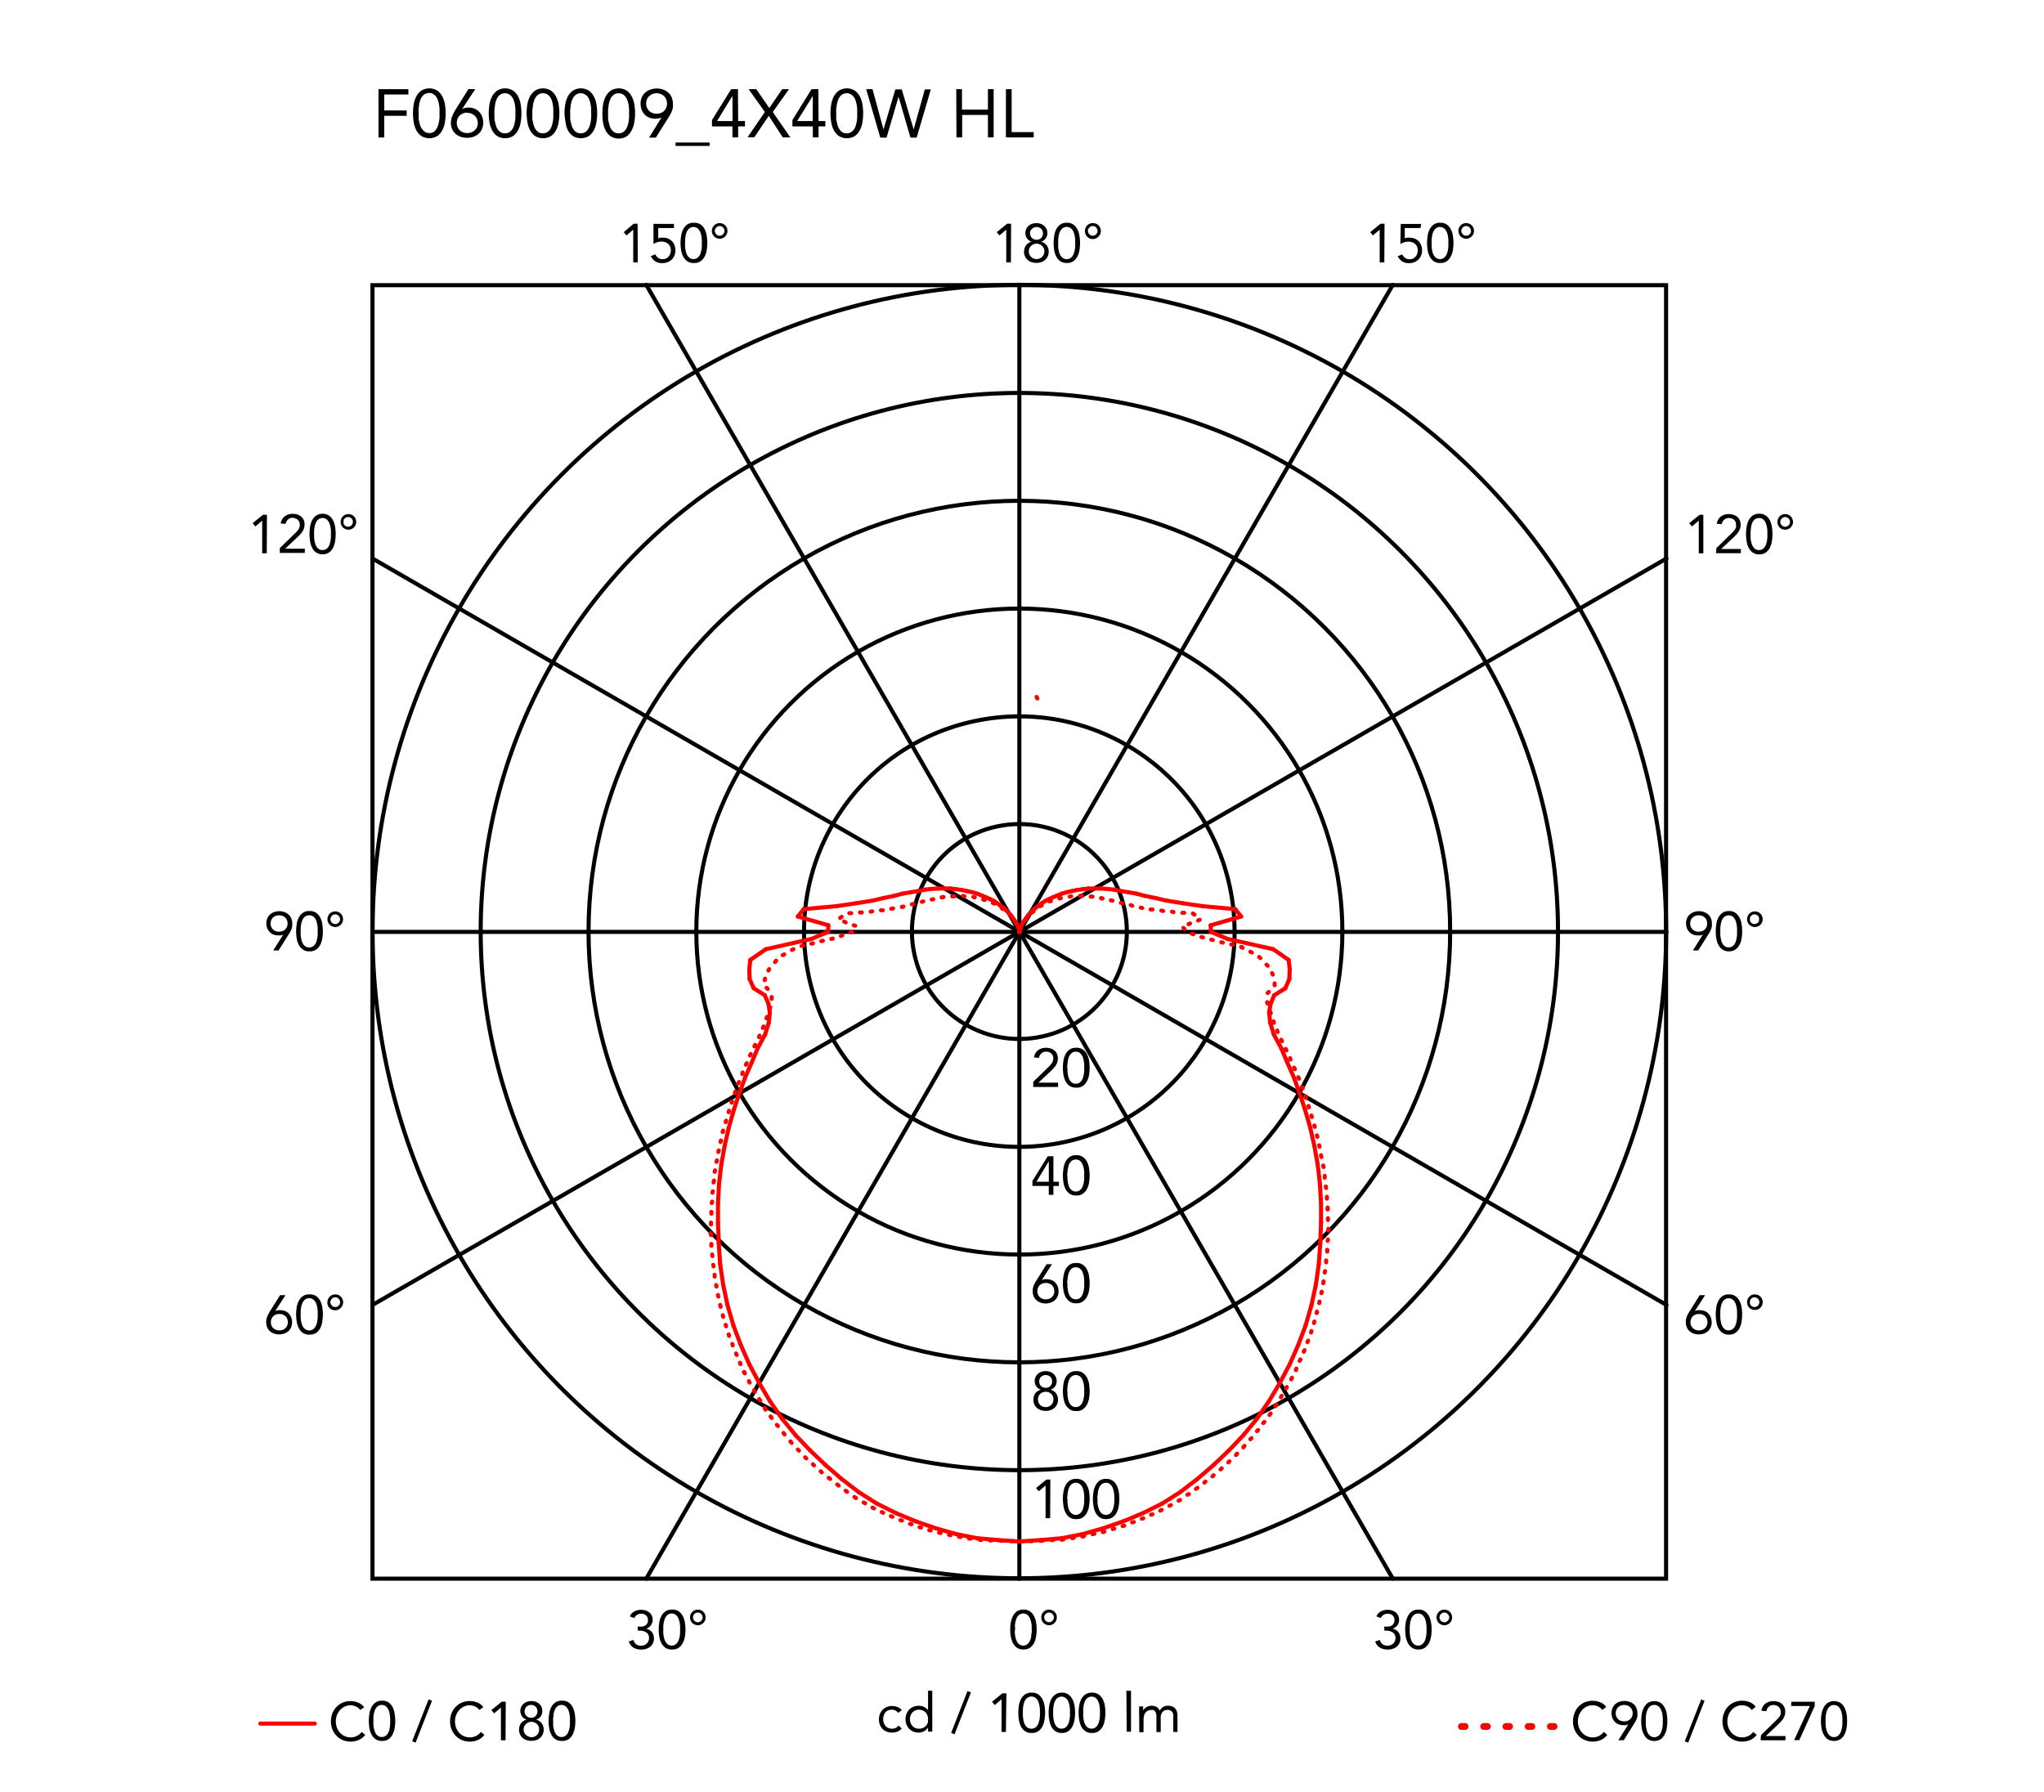 <svg xmlns="http://www.w3.org/2000/svg" viewBox="0 0 300 263"><defs><style>.cls-1,.cls-2,.cls-3,.cls-4{fill:none;stroke-linecap:round;}.cls-1,.cls-2{stroke:red;}.cls-1,.cls-2,.cls-4{stroke-linejoin:round;}.cls-1,.cls-3,.cls-4{stroke-width:0.6px;}.cls-3,.cls-4{stroke:#000;}.cls-3{stroke-miterlimit:10;}</style></defs><title>ariette3-ceiling-wall-scarpa-flos-F0600009_curva_fotometrica</title><g id="numeri_esterni_diagramma" data-name="numeri esterni diagramma"><path d="M249.93,137.18h0a1.24,1.24,0,0,1-.37.12,1.84,1.84,0,0,1-.39,0,1.91,1.91,0,0,1-.68-.12,1.58,1.58,0,0,1-.54-.37,1.63,1.63,0,0,1-.36-.56,2.05,2.05,0,0,1-.13-.72,1.79,1.79,0,0,1,.15-.75,1.48,1.48,0,0,1,.4-.55,1.79,1.79,0,0,1,.6-.35,2,2,0,0,1,.75-.13,2.11,2.11,0,0,1,.75.13,1.79,1.79,0,0,1,.6.35,1.59,1.59,0,0,1,.4.55,1.79,1.79,0,0,1,.14.75,2.15,2.15,0,0,1,0,.45,1.68,1.68,0,0,1-.11.4,2.59,2.59,0,0,1-.17.38l-.21.36-1.51,2.39h-.78Zm-.59-.42a1.28,1.28,0,0,0,.48-.09,1,1,0,0,0,.39-.24,1.23,1.23,0,0,0,.26-.37,1.43,1.43,0,0,0,0-1,1.1,1.1,0,0,0-.65-.62,1.48,1.48,0,0,0-1,0,1.28,1.28,0,0,0-.39.24,1.12,1.12,0,0,0-.26.38,1.3,1.3,0,0,0,0,1,1.08,1.08,0,0,0,.26.37,1,1,0,0,0,.39.24A1.28,1.28,0,0,0,249.34,136.76Z"/><path d="M251.82,136.71a7.07,7.07,0,0,1,.08-1,3.19,3.19,0,0,1,.29-1,2,2,0,0,1,.59-.7,1.54,1.54,0,0,1,1-.28,1.49,1.49,0,0,1,.95.28,1.91,1.91,0,0,1,.59.7,2.94,2.94,0,0,1,.3,1,6.29,6.29,0,0,1,0,2,2.94,2.94,0,0,1-.3.95,1.91,1.91,0,0,1-.59.7,1.49,1.49,0,0,1-.95.28,1.54,1.54,0,0,1-1-.28,2,2,0,0,1-.59-.7,3.19,3.19,0,0,1-.29-.95A7.07,7.07,0,0,1,251.82,136.71Zm.67,0c0,.14,0,.29,0,.46a4.6,4.6,0,0,0,.06.52,4.7,4.7,0,0,0,.12.51,2,2,0,0,0,.23.44,1,1,0,0,0,.34.31,1,1,0,0,0,.48.11,1.06,1.06,0,0,0,.48-.11,1.24,1.24,0,0,0,.34-.31,1.65,1.65,0,0,0,.22-.44,3.18,3.18,0,0,0,.13-.51,4.6,4.6,0,0,0,.06-.52c0-.17,0-.32,0-.46s0-.29,0-.46a4.6,4.6,0,0,0-.06-.52,3.18,3.18,0,0,0-.13-.51,1.65,1.65,0,0,0-.22-.44,1.24,1.24,0,0,0-.34-.31,1.06,1.06,0,0,0-.48-.11,1,1,0,0,0-.48.11,1,1,0,0,0-.34.31,2,2,0,0,0-.23.44,4.7,4.7,0,0,0-.12.51,4.6,4.6,0,0,0-.06.52C252.5,136.42,252.49,136.57,252.49,136.71Z"/><path d="M256.42,134.93a1.13,1.13,0,0,1,.09-.45,1.31,1.31,0,0,1,.24-.37,1.18,1.18,0,0,1,.37-.24,1,1,0,0,1,.44-.09,1.13,1.13,0,0,1,.45.09,1.06,1.06,0,0,1,.61.61,1.13,1.13,0,0,1,.09.45,1,1,0,0,1-.09.44,1.06,1.06,0,0,1-.61.61,1.13,1.13,0,0,1-.45.09,1,1,0,0,1-.44-.09,1.18,1.18,0,0,1-.37-.24,1.31,1.31,0,0,1-.24-.37A1,1,0,0,1,256.42,134.93Zm.43,0a.69.69,0,0,0,0,.24,1,1,0,0,0,.15.24.73.73,0,0,0,.51.23.54.54,0,0,0,.29-.07.63.63,0,0,0,.23-.16.72.72,0,0,0,.14-.24.52.52,0,0,0,0-.24.56.56,0,0,0,0-.25.59.59,0,0,0-.14-.23.74.74,0,0,0-.52-.24.73.73,0,0,0-.29.07.62.62,0,0,0-.22.17.76.76,0,0,0-.15.23A.74.74,0,0,0,256.85,134.93Z"/><path d="M41.57,137.18h0a1.34,1.34,0,0,1-.37.12,2,2,0,0,1-.39,0,1.92,1.92,0,0,1-.69-.12,1.58,1.58,0,0,1-.54-.37,1.8,1.8,0,0,1-.36-.56,2.05,2.05,0,0,1-.13-.72,1.79,1.79,0,0,1,.15-.75,1.48,1.48,0,0,1,.4-.55,1.79,1.79,0,0,1,.6-.35,2.23,2.23,0,0,1,1.5,0,1.79,1.79,0,0,1,.6.35,1.48,1.48,0,0,1,.4.55,1.79,1.79,0,0,1,.15.75,3.14,3.14,0,0,1,0,.45,2.34,2.34,0,0,1-.12.4,1.84,1.84,0,0,1-.17.38,3.35,3.35,0,0,1-.21.36l-1.5,2.39h-.79Zm-.59-.42a1.28,1.28,0,0,0,.48-.09,1,1,0,0,0,.39-.24,1.23,1.23,0,0,0,.26-.37,1.3,1.3,0,0,0,0-1,1.1,1.1,0,0,0-.65-.62,1.48,1.48,0,0,0-1,0,1.1,1.1,0,0,0-.65.62,1.43,1.43,0,0,0,0,1,1.23,1.23,0,0,0,.26.37,1,1,0,0,0,.39.24A1.28,1.28,0,0,0,41,136.76Z"/><path d="M43.46,136.71a7.07,7.07,0,0,1,.08-1,2.94,2.94,0,0,1,.3-1,1.91,1.91,0,0,1,.59-.7,1.49,1.49,0,0,1,1-.28,1.54,1.54,0,0,1,1,.28,2,2,0,0,1,.59.7,3.19,3.19,0,0,1,.29,1,6.29,6.29,0,0,1,0,2,3.19,3.19,0,0,1-.29.95,2,2,0,0,1-.59.7,1.54,1.54,0,0,1-1,.28,1.49,1.49,0,0,1-1-.28,1.91,1.91,0,0,1-.59-.7,2.94,2.94,0,0,1-.3-.95A7.07,7.07,0,0,1,43.46,136.71Zm.67,0c0,.14,0,.29,0,.46a4.6,4.6,0,0,0,.06.52,3.18,3.18,0,0,0,.13.51,1.65,1.65,0,0,0,.22.44,1.12,1.12,0,0,0,.34.31,1.1,1.1,0,0,0,1,0,1.12,1.12,0,0,0,.34-.31,2,2,0,0,0,.23-.44,4.7,4.7,0,0,0,.12-.51,4.6,4.6,0,0,0,.06-.52c0-.17,0-.32,0-.46s0-.29,0-.46a4.6,4.6,0,0,0-.06-.52,4.7,4.7,0,0,0-.12-.51,2,2,0,0,0-.23-.44,1.12,1.12,0,0,0-.34-.31,1.1,1.1,0,0,0-1,0,1.12,1.12,0,0,0-.34.31,1.65,1.65,0,0,0-.22.44,3.18,3.18,0,0,0-.13.51,4.6,4.6,0,0,0-.06.52C44.14,136.42,44.13,136.57,44.13,136.71Z"/><path d="M48.06,134.93a1.13,1.13,0,0,1,.09-.45,1.06,1.06,0,0,1,.61-.61,1.13,1.13,0,0,1,.45-.09,1.08,1.08,0,0,1,.44.09,1.06,1.06,0,0,1,.61.61,1.13,1.13,0,0,1,.09.45,1,1,0,0,1-.09.44,1.06,1.06,0,0,1-.61.61,1.08,1.08,0,0,1-.44.09,1.13,1.13,0,0,1-.45-.09,1.06,1.06,0,0,1-.61-.61A1,1,0,0,1,48.06,134.93Zm.43,0a.53.53,0,0,0,.06.24.72.72,0,0,0,.14.24.69.69,0,0,0,.22.16.6.6,0,0,0,.3.07.73.73,0,0,0,.51-.23,1,1,0,0,0,.15-.24.69.69,0,0,0,.05-.24.74.74,0,0,0-.05-.25.76.76,0,0,0-.15-.23.62.62,0,0,0-.22-.17.73.73,0,0,0-.29-.07.73.73,0,0,0-.3.07.72.72,0,0,0-.22.17.59.59,0,0,0-.14.23A.57.57,0,0,0,48.49,134.93Z"/><path d="M148.37,38.51h-.68v-4.8h0l-1,.85-.4-.48,1.52-1.24h.59Z"/><path d="M150.49,34.23a1.48,1.48,0,0,1,.13-.61,1.2,1.2,0,0,1,.34-.46,1.44,1.44,0,0,1,.51-.3,1.92,1.92,0,0,1,1.28,0,1.44,1.44,0,0,1,.51.3,1.2,1.2,0,0,1,.34.46,1.33,1.33,0,0,1,.13.61,1.16,1.16,0,0,1-.07.4,1.41,1.41,0,0,1-.18.37,1.33,1.33,0,0,1-.29.29,1.18,1.18,0,0,1-.39.19h0a1.44,1.44,0,0,1,.46.19,1.35,1.35,0,0,1,.35.32,1.42,1.42,0,0,1,.23.44,1.7,1.7,0,0,1,.08.51,1.74,1.74,0,0,1-.14.69,1.43,1.43,0,0,1-.39.52,1.47,1.47,0,0,1-.57.33,2.35,2.35,0,0,1-1.42,0,1.47,1.47,0,0,1-.57-.33,1.55,1.55,0,0,1-.39-.52,1.74,1.74,0,0,1-.14-.69,1.7,1.7,0,0,1,.08-.51,1.67,1.67,0,0,1,.23-.44,1.35,1.35,0,0,1,.35-.32,1.44,1.44,0,0,1,.46-.19h0a1.18,1.18,0,0,1-.39-.19,1.33,1.33,0,0,1-.29-.29,1.41,1.41,0,0,1-.18-.37A1.46,1.46,0,0,1,150.49,34.23ZM151,36.9a1.18,1.18,0,0,0,.09.46,1.07,1.07,0,0,0,.25.35,1,1,0,0,0,.36.23,1.12,1.12,0,0,0,.88,0,1,1,0,0,0,.36-.23,1.07,1.07,0,0,0,.25-.35,1.18,1.18,0,0,0,.09-.46,1.14,1.14,0,0,0-.09-.46,1.13,1.13,0,0,0-.61-.58,1.12,1.12,0,0,0-.88,0,1.13,1.13,0,0,0-.61.58A1.14,1.14,0,0,0,151,36.9Zm.2-2.64a.88.88,0,0,0,.26.67,1,1,0,0,0,1.36,0,1,1,0,0,0,0-1.34,1,1,0,0,0-1.36,0A.88.88,0,0,0,151.17,34.26Z"/><path d="M154.64,35.68a7,7,0,0,1,.08-1,3.1,3.1,0,0,1,.29-1,2,2,0,0,1,.59-.71,1.6,1.6,0,0,1,1-.27,1.55,1.55,0,0,1,.95.27,1.94,1.94,0,0,1,.59.71,2.86,2.86,0,0,1,.3,1,7,7,0,0,1,.08,1,7.07,7.07,0,0,1-.08,1,2.88,2.88,0,0,1-.3.94,1.94,1.94,0,0,1-.59.71,1.55,1.55,0,0,1-.95.27,1.6,1.6,0,0,1-1-.27,2,2,0,0,1-.59-.71,3.13,3.13,0,0,1-.29-.94A7.07,7.07,0,0,1,154.64,35.68Zm.67,0c0,.13,0,.29,0,.46a4.88,4.88,0,0,0,.06.52,4.05,4.05,0,0,0,.12.5,1.66,1.66,0,0,0,.23.44,1.12,1.12,0,0,0,.34.31,1,1,0,0,0,1,0,1.12,1.12,0,0,0,.34-.31,1.4,1.4,0,0,0,.22-.44,2.83,2.83,0,0,0,.13-.5,4.88,4.88,0,0,0,.06-.52c0-.17,0-.33,0-.46s0-.3,0-.47a4.43,4.43,0,0,0-.06-.51,2.72,2.72,0,0,0-.13-.51,1.51,1.51,0,0,0-.22-.44,1.12,1.12,0,0,0-.34-.31,1,1,0,0,0-1,0,1.12,1.12,0,0,0-.34.31,1.83,1.83,0,0,0-.23.44,3.81,3.81,0,0,0-.12.51,4.43,4.43,0,0,0-.06.51C155.32,35.38,155.31,35.54,155.31,35.68Z"/><path d="M159.24,33.89a1.15,1.15,0,0,1,.33-.81,1,1,0,0,1,.37-.24,1,1,0,0,1,.44-.09,1.15,1.15,0,0,1,.82,2,1.15,1.15,0,0,1-.37.25,1.13,1.13,0,0,1-.45.09,1.15,1.15,0,0,1-.81-.34,1.15,1.15,0,0,1-.33-.81Zm.43,0a.79.79,0,0,0,.05.25,1.14,1.14,0,0,0,.15.23.62.62,0,0,0,.22.17.72.72,0,0,0,.29.06.68.68,0,0,0,.52-.23.79.79,0,0,0,.14-.23.65.65,0,0,0,0-.5.79.79,0,0,0-.14-.23.81.81,0,0,0-.23-.17.65.65,0,0,0-.29-.06.72.72,0,0,0-.29.06.76.76,0,0,0-.22.17,1.14,1.14,0,0,0-.15.23A.79.79,0,0,0,159.67,33.89Z"/><path d="M148.27,239.2a6.85,6.85,0,0,1,.08-1,3.41,3.41,0,0,1,.3-.95,1.94,1.94,0,0,1,.59-.71,1.57,1.57,0,0,1,.95-.27,1.6,1.6,0,0,1,1,.27,2,2,0,0,1,.59.71,3.1,3.1,0,0,1,.29.95,5.7,5.7,0,0,1,.08,1,5.85,5.85,0,0,1-.08,1,3.13,3.13,0,0,1-.29.94,2,2,0,0,1-.59.71,1.6,1.6,0,0,1-1,.27,1.57,1.57,0,0,1-.95-.27,1.94,1.94,0,0,1-.59-.71,3.45,3.45,0,0,1-.3-.94A7.07,7.07,0,0,1,148.27,239.2Zm.68,0c0,.13,0,.29,0,.46a4.88,4.88,0,0,0,.06.52,2.83,2.83,0,0,0,.13.5,1.65,1.65,0,0,0,.22.44,1.24,1.24,0,0,0,.34.31,1,1,0,0,0,.48.12.9.9,0,0,0,.48-.12,1,1,0,0,0,.34-.31,1.41,1.41,0,0,0,.23-.44,4.07,4.07,0,0,0,.13-.5c0-.18,0-.35.06-.52s0-.33,0-.46,0-.3,0-.47,0-.34-.06-.51a3.8,3.8,0,0,0-.13-.51,1.53,1.53,0,0,0-.23-.44,1,1,0,0,0-.34-.31.9.9,0,0,0-.48-.12,1,1,0,0,0-.48.12,1.24,1.24,0,0,0-.34.31,1.81,1.81,0,0,0-.22.44,2.72,2.72,0,0,0-.13.51,4.43,4.43,0,0,0-.06.51C149,238.9,149,239.06,149,239.2Z"/><path d="M152.83,237.41a1.33,1.33,0,0,1,.08-.45,1.11,1.11,0,0,1,.25-.36,1,1,0,0,1,.36-.24,1.17,1.17,0,0,1,.9,0,1,1,0,0,1,.36.24,1.11,1.11,0,0,1,.25.36,1.31,1.31,0,0,1,0,.9,1.23,1.23,0,0,1-.61.61,1.17,1.17,0,0,1-.9,0,1.23,1.23,0,0,1-.61-.61A1.33,1.33,0,0,1,152.83,237.41Zm.43,0a.79.79,0,0,0,.05.25.68.68,0,0,0,.14.23.66.66,0,0,0,.23.17.73.73,0,0,0,.58,0,.76.76,0,0,0,.23-.17.88.88,0,0,0,.14-.23.65.65,0,0,0,0-.5,1.09,1.09,0,0,0-.14-.23,1,1,0,0,0-.23-.17.73.73,0,0,0-.58,0,.81.81,0,0,0-.23.17.75.75,0,0,0-.19.48Z"/><path d="M203.17,238.76h.21l.43,0a1.15,1.15,0,0,0,.42-.13.77.77,0,0,0,.31-.31.94.94,0,0,0,.13-.51.87.87,0,0,0-.27-.68,1,1,0,0,0-.7-.26,1.28,1.28,0,0,0-.63.16,1.14,1.14,0,0,0-.41.48l-.65-.25a1.48,1.48,0,0,1,.65-.72,2.07,2.07,0,0,1,1-.24,2.25,2.25,0,0,1,.64.09,1.72,1.72,0,0,1,.54.28,1.37,1.37,0,0,1,.37.46,1.48,1.48,0,0,1,.14.65,1.29,1.29,0,0,1-.27.8,1.34,1.34,0,0,1-.7.49v0a1.48,1.48,0,0,1,.85.49,1.37,1.37,0,0,1,.23.43,1.69,1.69,0,0,1,.08.5,1.66,1.66,0,0,1-.15.72,1.57,1.57,0,0,1-.41.51,1.71,1.71,0,0,1-.6.31,2.34,2.34,0,0,1-.71.1,2.18,2.18,0,0,1-1.13-.28,1.61,1.61,0,0,1-.7-.91l.68-.22a1.33,1.33,0,0,0,.41.65,1.3,1.3,0,0,0,.74.19,1.33,1.33,0,0,0,.45-.08,1.11,1.11,0,0,0,.36-.23,1.24,1.24,0,0,0,.25-.35,1.13,1.13,0,0,0,.09-.45,1.07,1.07,0,0,0-.12-.53,1,1,0,0,0-.33-.33,1.23,1.23,0,0,0-.46-.18,2.31,2.31,0,0,0-.52-.06h-.21Z"/><path d="M206.24,239.2a6.85,6.85,0,0,1,.08-1,3.11,3.11,0,0,1,.3-.95,1.94,1.94,0,0,1,.59-.71,1.55,1.55,0,0,1,.95-.27,1.6,1.6,0,0,1,1,.27,2,2,0,0,1,.59.71,3.1,3.1,0,0,1,.29.95,5.7,5.7,0,0,1,.08,1,5.85,5.85,0,0,1-.08,1,3.13,3.13,0,0,1-.29.94,2,2,0,0,1-.59.71,1.6,1.6,0,0,1-1,.27,1.55,1.55,0,0,1-.95-.27,1.94,1.94,0,0,1-.59-.71,3.14,3.14,0,0,1-.3-.94A7.07,7.07,0,0,1,206.24,239.2Zm.67,0c0,.13,0,.29,0,.46a4.88,4.88,0,0,0,.06.52,2.83,2.83,0,0,0,.13.5,1.4,1.4,0,0,0,.22.44,1.24,1.24,0,0,0,.34.31,1,1,0,0,0,.48.12.9.9,0,0,0,.48-.12,1,1,0,0,0,.34-.31,1.41,1.41,0,0,0,.23-.44,4.05,4.05,0,0,0,.12-.5,4.88,4.88,0,0,0,.06-.52,3.86,3.86,0,0,0,0-.46,3.94,3.94,0,0,0,0-.47,4.43,4.43,0,0,0-.06-.51,3.81,3.81,0,0,0-.12-.51,1.53,1.53,0,0,0-.23-.44,1,1,0,0,0-.34-.31.9.9,0,0,0-.48-.12,1,1,0,0,0-.48.12,1.24,1.24,0,0,0-.34.31,1.51,1.51,0,0,0-.22.44,2.72,2.72,0,0,0-.13.51,4.43,4.43,0,0,0-.06.51C206.92,238.9,206.91,239.06,206.91,239.2Z"/><path d="M210.84,237.41a1.13,1.13,0,0,1,.09-.45,1.26,1.26,0,0,1,.24-.36,1.2,1.2,0,0,1,.82-.33,1,1,0,0,1,.44.09,1.12,1.12,0,0,1,.37.24,1.26,1.26,0,0,1,.24.36,1.16,1.16,0,0,1-.24,1.26,1.15,1.15,0,0,1-.37.25,1,1,0,0,1-.44.09,1.13,1.13,0,0,1-.45-.09,1.15,1.15,0,0,1-.37-.25,1.15,1.15,0,0,1-.33-.81Zm.43,0a.61.61,0,0,0,.06.25.68.68,0,0,0,.14.23.72.72,0,0,0,.22.17.73.73,0,0,0,.3.06.72.72,0,0,0,.29-.06.62.62,0,0,0,.22-.17.91.91,0,0,0,.15-.23.65.65,0,0,0,0-.5,1.14,1.14,0,0,0-.15-.23.76.76,0,0,0-.22-.17.72.72,0,0,0-.29-.06.73.73,0,0,0-.3.06.92.92,0,0,0-.22.17.79.79,0,0,0-.14.23A.61.61,0,0,0,211.27,237.41Z"/><path d="M93.6,238.76h.21l.44,0a1.1,1.1,0,0,0,.41-.13.86.86,0,0,0,.32-.31.94.94,0,0,0,.12-.51.87.87,0,0,0-.27-.68,1,1,0,0,0-.7-.26,1.21,1.21,0,0,0-.62.16,1.1,1.1,0,0,0-.42.48l-.65-.25a1.45,1.45,0,0,1,.66-.72,2,2,0,0,1,1-.24,2.32,2.32,0,0,1,.65.09,2,2,0,0,1,.54.28,1.67,1.67,0,0,1,.37.46,1.48,1.48,0,0,1,.13.65,1.29,1.29,0,0,1-.27.8,1.34,1.34,0,0,1-.7.49v0a1.31,1.31,0,0,1,.49.18,1.34,1.34,0,0,1,.36.31,1.37,1.37,0,0,1,.23.43,1.42,1.42,0,0,1,.08.5,1.66,1.66,0,0,1-.15.72,1.57,1.57,0,0,1-.41.51,1.75,1.75,0,0,1-.59.31,2.46,2.46,0,0,1-.72.1,2.18,2.18,0,0,1-1.13-.28,1.56,1.56,0,0,1-.69-.91l.68-.22a1.2,1.2,0,0,0,.41.65,1.27,1.27,0,0,0,.73.19,1.33,1.33,0,0,0,.45-.08,1.11,1.11,0,0,0,.36-.23,1.07,1.07,0,0,0,.25-.35,1.13,1.13,0,0,0,.09-.45,1.07,1.07,0,0,0-.12-.53.87.87,0,0,0-.33-.33,1.17,1.17,0,0,0-.46-.18,2.24,2.24,0,0,0-.52-.06H93.6Z"/><path d="M96.68,239.2a5.7,5.7,0,0,1,.08-1,3.1,3.1,0,0,1,.29-.95,2,2,0,0,1,.59-.71,1.6,1.6,0,0,1,1-.27,1.57,1.57,0,0,1,1,.27,1.94,1.94,0,0,1,.59.71,3.41,3.41,0,0,1,.3.95,6.85,6.85,0,0,1,.08,1,7.07,7.07,0,0,1-.08,1,3.45,3.45,0,0,1-.3.94,1.94,1.94,0,0,1-.59.71,1.57,1.57,0,0,1-1,.27,1.6,1.6,0,0,1-1-.27,2,2,0,0,1-.59-.71,3.13,3.13,0,0,1-.29-.94A5.85,5.85,0,0,1,96.68,239.2Zm.67,0c0,.13,0,.29,0,.46a4.88,4.88,0,0,0,.06.52,4.07,4.07,0,0,0,.13.5,1.41,1.41,0,0,0,.23.44,1,1,0,0,0,.34.31.9.9,0,0,0,.48.12,1,1,0,0,0,.48-.12,1.24,1.24,0,0,0,.34-.31,1.65,1.65,0,0,0,.22-.44,2.83,2.83,0,0,0,.13-.5,4.88,4.88,0,0,0,.06-.52c0-.17,0-.33,0-.46s0-.3,0-.47a4.43,4.43,0,0,0-.06-.51,2.72,2.72,0,0,0-.13-.51,1.81,1.81,0,0,0-.22-.44,1.24,1.24,0,0,0-.34-.31,1,1,0,0,0-.48-.12.9.9,0,0,0-.48.12,1,1,0,0,0-.34.31,1.53,1.53,0,0,0-.23.44,3.8,3.8,0,0,0-.13.51,4.43,4.43,0,0,0-.06.51C97.35,238.9,97.35,239.06,97.35,239.2Z"/><path d="M101.28,237.41a1.33,1.33,0,0,1,.08-.45,1.11,1.11,0,0,1,.25-.36,1,1,0,0,1,.36-.24,1.17,1.17,0,0,1,.9,0,1,1,0,0,1,.36.24,1.11,1.11,0,0,1,.25.36,1.31,1.31,0,0,1,0,.9,1.23,1.23,0,0,1-.61.61,1.17,1.17,0,0,1-.9,0,1.23,1.23,0,0,1-.61-.61A1.33,1.33,0,0,1,101.28,237.41Zm.43,0a.79.79,0,0,0,.05.25.68.68,0,0,0,.14.23.76.76,0,0,0,.23.17.73.73,0,0,0,.58,0,.66.66,0,0,0,.23-.17.68.68,0,0,0,.14-.23.71.71,0,0,0-.14-.73.81.81,0,0,0-.23-.17.73.73,0,0,0-.58,0,1,1,0,0,0-.23.17.75.75,0,0,0-.19.48Z"/><path d="M203.18,38.51h-.68v-4.8h0l-1,.85-.4-.48,1.52-1.24h.59Z"/><path d="M208.49,33.47h-2.31l0,1.53a1.08,1.08,0,0,1,.36-.11l.37,0a2,2,0,0,1,.74.14,1.61,1.61,0,0,1,.57.39,1.9,1.9,0,0,1,.37.59,2,2,0,0,1,.13.74,2,2,0,0,1-.15.78,1.74,1.74,0,0,1-.41.59,1.91,1.91,0,0,1-.61.38,2.2,2.2,0,0,1-.78.13,1.73,1.73,0,0,1-1-.28,2,2,0,0,1-.63-.75l.67-.25a1.31,1.31,0,0,0,.42.51,1.1,1.1,0,0,0,.64.2,1.28,1.28,0,0,0,.48-.09,1.26,1.26,0,0,0,.38-.27,1.15,1.15,0,0,0,.26-.41,1.53,1.53,0,0,0,.1-.54,1.38,1.38,0,0,0-.11-.55,1.08,1.08,0,0,0-.3-.4,1.26,1.26,0,0,0-.44-.25,1.67,1.67,0,0,0-.55-.08,1.84,1.84,0,0,0-.6.1,2.58,2.58,0,0,0-.56.25l.06-2.95h3Z"/><path d="M209.45,35.68a7,7,0,0,1,.08-1,3.1,3.1,0,0,1,.29-1,2,2,0,0,1,.59-.71,1.6,1.6,0,0,1,1-.27,1.55,1.55,0,0,1,.95.27,1.94,1.94,0,0,1,.59.71,2.86,2.86,0,0,1,.3,1,7,7,0,0,1,.08,1,7.07,7.07,0,0,1-.08,1,2.88,2.88,0,0,1-.3.94,1.94,1.94,0,0,1-.59.71,1.55,1.55,0,0,1-.95.27,1.6,1.6,0,0,1-1-.27,2,2,0,0,1-.59-.71,3.13,3.13,0,0,1-.29-.94A7.07,7.07,0,0,1,209.45,35.68Zm.67,0c0,.13,0,.29,0,.46a4.88,4.88,0,0,0,.06.52,4.05,4.05,0,0,0,.12.5,1.66,1.66,0,0,0,.23.44,1,1,0,0,0,.34.31.9.9,0,0,0,.48.12,1,1,0,0,0,.48-.12,1.24,1.24,0,0,0,.34-.31,1.4,1.4,0,0,0,.22-.44,2.83,2.83,0,0,0,.13-.5,4.88,4.88,0,0,0,.06-.52c0-.17,0-.33,0-.46s0-.3,0-.47a4.43,4.43,0,0,0-.06-.51,2.72,2.72,0,0,0-.13-.51,1.51,1.51,0,0,0-.22-.44,1.24,1.24,0,0,0-.34-.31,1,1,0,0,0-.48-.12.9.9,0,0,0-.48.12,1,1,0,0,0-.34.31,1.83,1.83,0,0,0-.23.44,3.81,3.81,0,0,0-.12.51,4.43,4.43,0,0,0-.06.51C210.13,35.38,210.12,35.54,210.12,35.68Z"/><path d="M214.05,33.89a1.15,1.15,0,0,1,.33-.81,1,1,0,0,1,.37-.24,1,1,0,0,1,.44-.09,1.13,1.13,0,0,1,.45.09,1,1,0,0,1,.36.24,1,1,0,0,1,.25.36,1.17,1.17,0,0,1,0,.9,1.23,1.23,0,0,1-.61.61,1.13,1.13,0,0,1-.45.09,1.15,1.15,0,0,1-.81-.34,1.15,1.15,0,0,1-.33-.81Zm.43,0a.79.79,0,0,0,.05.25,1.14,1.14,0,0,0,.15.23.62.62,0,0,0,.22.17.72.72,0,0,0,.29.06.68.68,0,0,0,.52-.23.79.79,0,0,0,.14-.23.65.65,0,0,0,0-.5.79.79,0,0,0-.14-.23.81.81,0,0,0-.23-.17.65.65,0,0,0-.29-.06.72.72,0,0,0-.29.06.76.76,0,0,0-.22.17,1.14,1.14,0,0,0-.15.23A.79.79,0,0,0,214.48,33.89Z"/><path d="M93.61,38.51h-.67v-4.8h0l-1,.85-.4-.48L93,32.84h.58Z"/><path d="M98.92,33.47H96.61l0,1.53a1,1,0,0,1,.35-.11l.37,0a1.91,1.91,0,0,1,.74.14,1.65,1.65,0,0,1,.58.39A1.71,1.71,0,0,1,99,36a2,2,0,0,1,.13.74,2,2,0,0,1-.15.78,1.71,1.71,0,0,1-.4.59,2,2,0,0,1-.62.38,2.15,2.15,0,0,1-.77.13,1.78,1.78,0,0,1-1.05-.28,1.85,1.85,0,0,1-.62-.75l.67-.25a1.16,1.16,0,0,0,.42.51,1.05,1.05,0,0,0,.63.2,1.28,1.28,0,0,0,.48-.09,1.23,1.23,0,0,0,.64-.68,1.33,1.33,0,0,0,.1-.54,1.38,1.38,0,0,0-.11-.55,1.18,1.18,0,0,0-.29-.4,1.41,1.41,0,0,0-.45-.25,1.63,1.63,0,0,0-.55-.08,1.78,1.78,0,0,0-.59.1,2.58,2.58,0,0,0-.56.25l0-2.95h3Z"/><path d="M99.88,35.68a7,7,0,0,1,.08-1,3.11,3.11,0,0,1,.3-1,1.94,1.94,0,0,1,.59-.71,1.55,1.55,0,0,1,1-.27,1.6,1.6,0,0,1,1,.27,2,2,0,0,1,.59.71,3.1,3.1,0,0,1,.29,1,5.77,5.77,0,0,1,.08,1,5.85,5.85,0,0,1-.08,1,3.13,3.13,0,0,1-.29.94,2,2,0,0,1-.59.71,1.6,1.6,0,0,1-1,.27,1.55,1.55,0,0,1-1-.27,1.94,1.94,0,0,1-.59-.71,3.14,3.14,0,0,1-.3-.94A7.07,7.07,0,0,1,99.88,35.68Zm.67,0c0,.13,0,.29,0,.46a4.88,4.88,0,0,0,.06.52,2.83,2.83,0,0,0,.13.5,1.4,1.4,0,0,0,.22.44,1.24,1.24,0,0,0,.34.31,1,1,0,0,0,.48.12.9.9,0,0,0,.48-.12,1,1,0,0,0,.34-.31,1.41,1.41,0,0,0,.23-.44,4.05,4.05,0,0,0,.12-.5,4.88,4.88,0,0,0,.06-.52c0-.17,0-.33,0-.46s0-.3,0-.47a4.43,4.43,0,0,0-.06-.51,3.81,3.81,0,0,0-.12-.51,1.53,1.53,0,0,0-.23-.44,1,1,0,0,0-.34-.31.9.9,0,0,0-.48-.12,1,1,0,0,0-.48.12,1.24,1.24,0,0,0-.34.31,1.51,1.51,0,0,0-.22.44,2.72,2.72,0,0,0-.13.51,4.43,4.43,0,0,0-.06.51C100.56,35.38,100.55,35.54,100.55,35.68Z"/><path d="M104.48,33.89a1.15,1.15,0,0,1,1.15-1.14,1,1,0,0,1,.44.09,1.12,1.12,0,0,1,.37.24,1.16,1.16,0,0,1,0,1.62,1.15,1.15,0,0,1-.37.25,1,1,0,0,1-.44.09,1.13,1.13,0,0,1-.45-.09,1.15,1.15,0,0,1-.37-.25,1.15,1.15,0,0,1-.33-.81Zm.43,0a.61.61,0,0,0,.06.25.79.79,0,0,0,.14.23.72.72,0,0,0,.22.17.73.73,0,0,0,.3.06.72.72,0,0,0,.29-.06.62.62,0,0,0,.22-.17,1.14,1.14,0,0,0,.15-.23.65.65,0,0,0,0-.5,1.14,1.14,0,0,0-.15-.23.76.76,0,0,0-.22-.17.72.72,0,0,0-.29-.06.73.73,0,0,0-.3.06.92.92,0,0,0-.22.17.79.79,0,0,0-.14.23A.61.61,0,0,0,104.91,33.89Z"/><path d="M248.75,192.45v0a1.35,1.35,0,0,1,.37-.13,2,2,0,0,1,.39,0,1.73,1.73,0,0,1,.69.13,1.42,1.42,0,0,1,.54.36,1.85,1.85,0,0,1,.36.57,2,2,0,0,1,.12.72,1.78,1.78,0,0,1-.14.74,1.74,1.74,0,0,1-.4.56,2,2,0,0,1-.6.35,2.36,2.36,0,0,1-.75.12,2.27,2.27,0,0,1-.75-.12,2,2,0,0,1-.6-.35,1.6,1.6,0,0,1-.4-.56,1.78,1.78,0,0,1-.15-.74,2.24,2.24,0,0,1,.15-.86,5.28,5.28,0,0,1,.39-.74l1.5-2.39h.79Zm.59.43a1.23,1.23,0,0,0-.87.32,1,1,0,0,0-.26.38,1.31,1.31,0,0,0-.1.5,1.35,1.35,0,0,0,.1.5,1.08,1.08,0,0,0,.26.37,1,1,0,0,0,.39.24,1.32,1.32,0,0,0,1,0,1,1,0,0,0,.39-.24,1.23,1.23,0,0,0,.26-.37,1.35,1.35,0,0,0,.09-.5,1.31,1.31,0,0,0-.09-.5,1.16,1.16,0,0,0-.26-.38,1.23,1.23,0,0,0-.87-.32Z"/><path d="M251.82,192.92a7.07,7.07,0,0,1,.08-1,3.13,3.13,0,0,1,.29-.94,2,2,0,0,1,.59-.71,1.6,1.6,0,0,1,1-.27,1.55,1.55,0,0,1,.95.27,1.94,1.94,0,0,1,.59.71,2.88,2.88,0,0,1,.3.94,7.07,7.07,0,0,1,.08,1,7,7,0,0,1-.08,1,2.86,2.86,0,0,1-.3,1,1.94,1.94,0,0,1-.59.71,1.55,1.55,0,0,1-.95.27,1.6,1.6,0,0,1-1-.27,2,2,0,0,1-.59-.71,3.1,3.1,0,0,1-.29-1A7,7,0,0,1,251.82,192.92Zm.67,0c0,.14,0,.3,0,.47a4.43,4.43,0,0,0,.06.51,3.81,3.81,0,0,0,.12.51,1.83,1.83,0,0,0,.23.44,1,1,0,0,0,.34.31.9.9,0,0,0,.48.12,1,1,0,0,0,.48-.12,1.24,1.24,0,0,0,.34-.31,1.51,1.51,0,0,0,.22-.44,2.72,2.72,0,0,0,.13-.51,4.43,4.43,0,0,0,.06-.51c0-.17,0-.33,0-.47s0-.29,0-.46a4.88,4.88,0,0,0-.06-.52,2.83,2.83,0,0,0-.13-.5,1.4,1.4,0,0,0-.22-.44,1.1,1.1,0,0,0-.34-.31,1,1,0,0,0-.48-.12.9.9,0,0,0-.48.12.92.92,0,0,0-.34.31,1.66,1.66,0,0,0-.23.44,4.05,4.05,0,0,0-.12.5,4.88,4.88,0,0,0-.06.52C252.5,192.63,252.49,192.79,252.49,192.92Z"/><path d="M256.42,191.14a1.15,1.15,0,0,1,.33-.81,1.05,1.05,0,0,1,.37-.25,1.23,1.23,0,0,1,.44-.08,1.33,1.33,0,0,1,.45.08,1.15,1.15,0,0,1,.37.25,1.16,1.16,0,0,1,0,1.62,1.15,1.15,0,0,1-.37.25,1.33,1.33,0,0,1-.45.08,1.23,1.23,0,0,1-.44-.08,1.05,1.05,0,0,1-.37-.25,1.15,1.15,0,0,1-.33-.81Zm.43,0a.79.79,0,0,0,0,.25,1.14,1.14,0,0,0,.15.23.62.62,0,0,0,.22.17.72.72,0,0,0,.29.06.68.68,0,0,0,.52-.23.79.79,0,0,0,.14-.23.65.65,0,0,0,0-.5.79.79,0,0,0-.14-.23.68.68,0,0,0-.52-.23.72.72,0,0,0-.29.06.62.62,0,0,0-.22.17,1.14,1.14,0,0,0-.15.23A.79.79,0,0,0,256.85,191.14Z"/><path d="M250,81.22h-.67v-4.8h0l-1,.86-.4-.49,1.52-1.23H250Z"/><path d="M251.92,80.45l2.13-2.08c.13-.12.25-.24.35-.35a2.16,2.16,0,0,0,.25-.32,1.09,1.09,0,0,0,.15-.33,1.38,1.38,0,0,0,0-.37,1,1,0,0,0-.08-.4.84.84,0,0,0-.22-.3.78.78,0,0,0-.33-.19,1.05,1.05,0,0,0-.4-.07,1,1,0,0,0-.71.25,1.08,1.08,0,0,0-.36.65l-.73-.06a1.83,1.83,0,0,1,.21-.61,1.41,1.41,0,0,1,.39-.45,2,2,0,0,1,.53-.27,2.25,2.25,0,0,1,.64-.09,2.41,2.41,0,0,1,.67.1,1.92,1.92,0,0,1,.55.29,1.44,1.44,0,0,1,.51,1.15,2,2,0,0,1-.09.61,2,2,0,0,1-.25.5,3.47,3.47,0,0,1-.35.43l-.41.4-1.75,1.64v0h2.89v.62h-3.64Z"/><path d="M256.27,78.39a5.85,5.85,0,0,1,.08-1,3.19,3.19,0,0,1,.29-1,2,2,0,0,1,.59-.7,1.54,1.54,0,0,1,1-.28,1.51,1.51,0,0,1,.95.28,1.91,1.91,0,0,1,.59.7,3.2,3.2,0,0,1,.3,1,6.29,6.29,0,0,1,0,2,3.2,3.2,0,0,1-.3,1,1.91,1.91,0,0,1-.59.7,1.51,1.51,0,0,1-.95.28,1.54,1.54,0,0,1-1-.28,2,2,0,0,1-.59-.7,3.19,3.19,0,0,1-.29-1A5.85,5.85,0,0,1,256.27,78.39Zm.67,0a3.78,3.78,0,0,0,0,.46c0,.17,0,.35.05.52a4.77,4.77,0,0,0,.13.51,1.67,1.67,0,0,0,.23.44,1,1,0,0,0,.34.31,1,1,0,0,0,.48.11,1.06,1.06,0,0,0,.48-.11,1.24,1.24,0,0,0,.34-.31,2,2,0,0,0,.22-.44,3.18,3.18,0,0,0,.13-.51,4.6,4.6,0,0,0,.06-.52c0-.17,0-.32,0-.46s0-.29,0-.46a4.35,4.35,0,0,0-.06-.52,3.18,3.18,0,0,0-.13-.51,2,2,0,0,0-.22-.44,1.24,1.24,0,0,0-.34-.31,1.06,1.06,0,0,0-.48-.11,1,1,0,0,0-.48.11,1,1,0,0,0-.34.31,1.67,1.67,0,0,0-.23.44,4.77,4.77,0,0,0-.13.51c0,.17,0,.34-.05.52A3.78,3.78,0,0,0,256.94,78.39Z"/><path d="M260.87,76.61a1.13,1.13,0,0,1,.09-.45,1,1,0,0,1,.24-.37,1.16,1.16,0,0,1,1.62,0,1.15,1.15,0,0,1,.25.37,1.13,1.13,0,0,1,.09.45,1,1,0,0,1-.09.44,1.15,1.15,0,0,1-.25.37,1.16,1.16,0,0,1-1.62,0,1,1,0,0,1-.24-.37A1,1,0,0,1,260.87,76.61Zm.43,0a.69.69,0,0,0,.05.24.75.75,0,0,0,.15.24.6.6,0,0,0,.22.16.64.64,0,0,0,.58,0,.63.63,0,0,0,.23-.16.72.72,0,0,0,.14-.24.52.52,0,0,0,.05-.24.56.56,0,0,0-.05-.25.59.59,0,0,0-.14-.23.66.66,0,0,0-.23-.17.64.64,0,0,0-.58,0,.62.62,0,0,0-.22.17.61.61,0,0,0-.15.23A.74.74,0,0,0,261.3,76.61Z"/><path d="M40.39,192.45v0a1.42,1.42,0,0,1,.38-.13,1.84,1.84,0,0,1,.39,0,1.72,1.72,0,0,1,.68.13,1.42,1.42,0,0,1,.54.36,1.85,1.85,0,0,1,.36.57,2,2,0,0,1,.13.72,1.78,1.78,0,0,1-.15.74,1.6,1.6,0,0,1-.4.56,2,2,0,0,1-.6.35,2.4,2.4,0,0,1-1.5,0,2,2,0,0,1-.6-.35,1.6,1.6,0,0,1-.4-.56,1.78,1.78,0,0,1-.15-.74,2.24,2.24,0,0,1,.16-.86,5.19,5.19,0,0,1,.38-.74l1.5-2.39h.79Zm.59.43a1.23,1.23,0,0,0-.87.32,1.16,1.16,0,0,0-.26.38,1.31,1.31,0,0,0-.09.5,1.35,1.35,0,0,0,.09.5,1.23,1.23,0,0,0,.26.37,1,1,0,0,0,.39.24,1.32,1.32,0,0,0,1,0,1,1,0,0,0,.39-.24,1.23,1.23,0,0,0,.26-.37,1.35,1.35,0,0,0,.1-.5,1.31,1.31,0,0,0-.1-.5,1.16,1.16,0,0,0-.26-.38,1.23,1.23,0,0,0-.87-.32Z"/><path d="M43.46,192.92a7.07,7.07,0,0,1,.08-1,2.88,2.88,0,0,1,.3-.94,1.94,1.94,0,0,1,.59-.71,1.55,1.55,0,0,1,1-.27,1.6,1.6,0,0,1,1,.27,2,2,0,0,1,.59.71,3.13,3.13,0,0,1,.29.94,7.07,7.07,0,0,1,.08,1,7,7,0,0,1-.08,1,3.1,3.1,0,0,1-.29,1,2,2,0,0,1-.59.71,1.6,1.6,0,0,1-1,.27,1.55,1.55,0,0,1-1-.27,1.94,1.94,0,0,1-.59-.71,2.86,2.86,0,0,1-.3-1A7,7,0,0,1,43.46,192.92Zm.67,0c0,.14,0,.3,0,.47a4.43,4.43,0,0,0,.06.51,2.72,2.72,0,0,0,.13.51,1.51,1.51,0,0,0,.22.44,1.12,1.12,0,0,0,.34.31,1,1,0,0,0,1,0,1.12,1.12,0,0,0,.34-.31,1.83,1.83,0,0,0,.23-.44,3.81,3.81,0,0,0,.12-.51,4.43,4.43,0,0,0,.06-.51c0-.17,0-.33,0-.47s0-.29,0-.46a4.88,4.88,0,0,0-.06-.52,4.05,4.05,0,0,0-.12-.5,1.66,1.66,0,0,0-.23-.44,1,1,0,0,0-.34-.31,1,1,0,0,0-1,0,1,1,0,0,0-.34.31,1.4,1.4,0,0,0-.22.44,2.83,2.83,0,0,0-.13.5,4.88,4.88,0,0,0-.06.52C44.14,192.63,44.13,192.79,44.13,192.92Z"/><path d="M48.06,191.14a1.15,1.15,0,0,1,.33-.81,1.15,1.15,0,0,1,.37-.25,1.33,1.33,0,0,1,.45-.08,1.27,1.27,0,0,1,.44.08,1.15,1.15,0,0,1,.37.25A1.16,1.16,0,0,1,50,192a1.15,1.15,0,0,1-.37.25,1.27,1.27,0,0,1-.44.08,1.33,1.33,0,0,1-.45-.08,1.15,1.15,0,0,1-.37-.25,1.15,1.15,0,0,1-.33-.81Zm.43,0a.61.61,0,0,0,.06.25.79.79,0,0,0,.14.23.72.72,0,0,0,.22.17.73.73,0,0,0,.3.06.72.72,0,0,0,.29-.06.62.62,0,0,0,.22-.17,1.14,1.14,0,0,0,.15-.23.65.65,0,0,0,0-.5,1.14,1.14,0,0,0-.15-.23.62.62,0,0,0-.22-.17.72.72,0,0,0-.29-.06.73.73,0,0,0-.3.06.72.72,0,0,0-.22.17.79.79,0,0,0-.14.23A.61.61,0,0,0,48.49,191.14Z"/><path d="M39.15,81.22h-.67v-4.8h0l-1,.86-.4-.49,1.52-1.23h.58Z"/><path d="M41.07,80.45l2.14-2.08c.13-.12.25-.24.35-.35a2.16,2.16,0,0,0,.25-.32,1.09,1.09,0,0,0,.15-.33A1.38,1.38,0,0,0,44,77a1,1,0,0,0-.08-.4.84.84,0,0,0-.22-.3.78.78,0,0,0-.33-.19A1.05,1.05,0,0,0,43,76a1,1,0,0,0-.72.25,1.19,1.19,0,0,0-.36.65l-.72-.06a1.47,1.47,0,0,1,.21-.61,1.41,1.41,0,0,1,.39-.45,2,2,0,0,1,.53-.27,2.2,2.2,0,0,1,.64-.09,2.41,2.41,0,0,1,.67.1,2.06,2.06,0,0,1,.55.29,1.47,1.47,0,0,1,.37.48,1.6,1.6,0,0,1,.14.67,2,2,0,0,1-.09.61,2.34,2.34,0,0,1-.25.5,3.47,3.47,0,0,1-.35.43l-.41.4-1.75,1.64v0h2.89v.62H41.07Z"/><path d="M45.43,78.39a7,7,0,0,1,.07-1,3.52,3.52,0,0,1,.3-1,2,2,0,0,1,.59-.7,1.77,1.77,0,0,1,1.91,0,1.91,1.91,0,0,1,.59.7,3.52,3.52,0,0,1,.3,1,6.29,6.29,0,0,1,0,2,3.52,3.52,0,0,1-.3,1,1.91,1.91,0,0,1-.59.7,1.77,1.77,0,0,1-1.91,0,2,2,0,0,1-.59-.7,3.52,3.52,0,0,1-.3-1A7,7,0,0,1,45.43,78.39Zm.67,0c0,.14,0,.29,0,.46a4.6,4.6,0,0,0,.06.52,4.77,4.77,0,0,0,.13.51,2,2,0,0,0,.22.44,1.15,1.15,0,0,0,.35.31,1,1,0,0,0,.48.11,1.06,1.06,0,0,0,.48-.11,1.24,1.24,0,0,0,.34-.31,2,2,0,0,0,.22-.44,3.18,3.18,0,0,0,.13-.51,4.6,4.6,0,0,0,.06-.52c0-.17,0-.32,0-.46s0-.29,0-.46a4.35,4.35,0,0,0-.06-.52,3.18,3.18,0,0,0-.13-.51,2,2,0,0,0-.22-.44,1.24,1.24,0,0,0-.34-.31,1.06,1.06,0,0,0-.48-.11,1,1,0,0,0-.48.11,1.15,1.15,0,0,0-.35.31,2,2,0,0,0-.22.44,4.77,4.77,0,0,0-.13.51,4.35,4.35,0,0,0-.06.52C46.1,78.1,46.1,78.25,46.1,78.39Z"/><path d="M50,76.61a1.12,1.12,0,0,1,.08-.45,1.15,1.15,0,0,1,.25-.37,1.16,1.16,0,0,1,1.62,0,1.15,1.15,0,0,1,.25.37,1.33,1.33,0,0,1,.08.45,1.23,1.23,0,0,1-.08.44,1.15,1.15,0,0,1-.25.37,1.16,1.16,0,0,1-1.62,0,1.15,1.15,0,0,1-.25-.37A1,1,0,0,1,50,76.61Zm.43,0a.52.52,0,0,0,0,.24.72.72,0,0,0,.14.24.63.63,0,0,0,.23.16.64.64,0,0,0,.58,0,.73.73,0,0,0,.23-.16,1,1,0,0,0,.14-.24.69.69,0,0,0,.05-.24.75.75,0,0,0-.19-.48.76.76,0,0,0-.23-.17.64.64,0,0,0-.58,0,.66.66,0,0,0-.23.17.59.59,0,0,0-.14.23A.56.56,0,0,0,50.46,76.61Z"/></g><g id="numeri_fondo_tabella" data-name="numeri fondo tabella"><path d="M131.83,251.42a1.17,1.17,0,0,0-.43-.35,1.19,1.19,0,0,0-.51-.11,1.35,1.35,0,0,0-.55.11,1.08,1.08,0,0,0-.4.3,1.32,1.32,0,0,0-.23.44,1.76,1.76,0,0,0,0,1.08,1.43,1.43,0,0,0,.26.45,1.31,1.31,0,0,0,.39.3,1.27,1.27,0,0,0,.52.1,1.09,1.09,0,0,0,1-.46l.47.44a1.69,1.69,0,0,1-.64.46,2.29,2.29,0,0,1-.78.14,2.22,2.22,0,0,1-.79-.14,1.75,1.75,0,0,1-1-1,2.27,2.27,0,0,1,0-1.57,1.86,1.86,0,0,1,.39-.63,2,2,0,0,1,.61-.41,2,2,0,0,1,.79-.15,2.09,2.09,0,0,1,.79.15,1.59,1.59,0,0,1,.65.45Z"/><path d="M136.21,253.56h0a1.43,1.43,0,0,1-.55.54,1.7,1.7,0,0,1-.89.22,1.8,1.8,0,0,1-.73-.15,1.78,1.78,0,0,1-.6-.41,1.81,1.81,0,0,1-.39-.62,2.06,2.06,0,0,1-.15-.79,2,2,0,0,1,.15-.78,1.88,1.88,0,0,1,.4-.63,1.81,1.81,0,0,1,.62-.41,2.07,2.07,0,0,1,.8-.15,1.72,1.72,0,0,1,.75.17,1.78,1.78,0,0,1,.59.47h0v-2.84h.62v6h-.62Zm0-1.21a1.63,1.63,0,0,0-.09-.55,1.34,1.34,0,0,0-.27-.44,1.37,1.37,0,0,0-.42-.29,1.35,1.35,0,0,0-.55-.11,1.42,1.42,0,0,0-.55.11,1.22,1.22,0,0,0-.41.29,1.34,1.34,0,0,0-.27.44,1.56,1.56,0,0,0,0,1.1,1.25,1.25,0,0,0,.27.44,1.19,1.19,0,0,0,1,.4,1.35,1.35,0,0,0,.55-.1,1.6,1.6,0,0,0,.42-.3,1.25,1.25,0,0,0,.27-.44A1.63,1.63,0,0,0,136.21,252.35Z"/><path d="M140.1,254.57l-.5-.2,2.4-6.15.51.2Z"/><path d="M147.64,254.22H147v-4.8h0l-1,.86-.4-.49,1.52-1.23h.59Z"/><path d="M149.46,251.39a7.07,7.07,0,0,1,.08-1,3.19,3.19,0,0,1,.29-.95,2,2,0,0,1,.59-.7,1.61,1.61,0,0,1,1-.28,1.55,1.55,0,0,1,1,.28,1.91,1.91,0,0,1,.59.7,2.94,2.94,0,0,1,.3.95,6.29,6.29,0,0,1,0,2,2.94,2.94,0,0,1-.3,1,1.91,1.91,0,0,1-.59.7,1.49,1.49,0,0,1-1,.28,1.54,1.54,0,0,1-1-.28,2,2,0,0,1-.59-.7,3.19,3.19,0,0,1-.29-1A7.07,7.07,0,0,1,149.46,251.39Zm.67,0c0,.14,0,.29,0,.47a4.43,4.43,0,0,0,.06.51,4.7,4.7,0,0,0,.12.51,2,2,0,0,0,.23.44,1.12,1.12,0,0,0,.34.31,1.1,1.1,0,0,0,1,0,1.12,1.12,0,0,0,.34-.31,1.65,1.65,0,0,0,.22-.44,3.18,3.18,0,0,0,.13-.51,4.43,4.43,0,0,0,.06-.51c0-.18,0-.33,0-.47s0-.29,0-.46a4.6,4.6,0,0,0-.06-.52,3.18,3.18,0,0,0-.13-.51,1.65,1.65,0,0,0-.22-.44,1.08,1.08,0,0,0-.34-.3,1,1,0,0,0-1,0,1.08,1.08,0,0,0-.34.3,2,2,0,0,0-.23.44,4.7,4.7,0,0,0-.12.51,4.6,4.6,0,0,0-.06.52C150.14,251.1,150.13,251.25,150.13,251.39Z"/><path d="M153.91,251.39a5.85,5.85,0,0,1,.08-1,3.19,3.19,0,0,1,.29-.95,2,2,0,0,1,.59-.7,1.61,1.61,0,0,1,1-.28,1.55,1.55,0,0,1,.95.28,1.91,1.91,0,0,1,.59.7,3.2,3.2,0,0,1,.3.95,6.29,6.29,0,0,1,0,2,3.2,3.2,0,0,1-.3,1,1.91,1.91,0,0,1-.59.7,1.49,1.49,0,0,1-.95.28,1.54,1.54,0,0,1-1-.28,2,2,0,0,1-.59-.7,3.19,3.19,0,0,1-.29-1A5.85,5.85,0,0,1,153.91,251.39Zm.67,0a4,4,0,0,0,0,.47,4.43,4.43,0,0,0,.06.51,3.14,3.14,0,0,0,.12.51,1.67,1.67,0,0,0,.23.44,1,1,0,0,0,.34.31.9.9,0,0,0,.48.11,1,1,0,0,0,.48-.11,1.24,1.24,0,0,0,.34-.31,1.65,1.65,0,0,0,.22-.44,3.18,3.18,0,0,0,.13-.51,4.43,4.43,0,0,0,.06-.51c0-.18,0-.33,0-.47s0-.29,0-.46a4.6,4.6,0,0,0-.06-.52,3.18,3.18,0,0,0-.13-.51,1.65,1.65,0,0,0-.22-.44,1.21,1.21,0,0,0-.34-.3,1,1,0,0,0-.48-.12.9.9,0,0,0-.48.12,1,1,0,0,0-.34.3,1.67,1.67,0,0,0-.23.44,3.14,3.14,0,0,0-.12.51,4.6,4.6,0,0,0-.06.52A3.78,3.78,0,0,0,154.58,251.39Z"/><path d="M158.31,251.39a5.85,5.85,0,0,1,.08-1,3.19,3.19,0,0,1,.29-.95,2,2,0,0,1,.59-.7,1.61,1.61,0,0,1,1-.28,1.55,1.55,0,0,1,1,.28,1.91,1.91,0,0,1,.59.7,3.2,3.2,0,0,1,.3.95,6.29,6.29,0,0,1,0,2,3.2,3.2,0,0,1-.3,1,1.91,1.91,0,0,1-.59.7,1.49,1.49,0,0,1-1,.28,1.54,1.54,0,0,1-1-.28,2,2,0,0,1-.59-.7,3.19,3.19,0,0,1-.29-1A5.85,5.85,0,0,1,158.31,251.39Zm.67,0c0,.14,0,.29,0,.47a4.43,4.43,0,0,0,.06.51,3.14,3.14,0,0,0,.12.51,1.67,1.67,0,0,0,.23.44,1,1,0,0,0,.34.31.9.9,0,0,0,.48.11,1,1,0,0,0,.48-.11,1.24,1.24,0,0,0,.34-.31,1.65,1.65,0,0,0,.22-.44,3.18,3.18,0,0,0,.13-.51,4.43,4.43,0,0,0,.06-.51c0-.18,0-.33,0-.47s0-.29,0-.46a4.6,4.6,0,0,0-.06-.52,3.18,3.18,0,0,0-.13-.51,1.65,1.65,0,0,0-.22-.44,1.21,1.21,0,0,0-.34-.3,1,1,0,0,0-.48-.12.9.9,0,0,0-.48.12,1,1,0,0,0-.34.3,1.67,1.67,0,0,0-.23.44,3.14,3.14,0,0,0-.12.51,4.6,4.6,0,0,0-.06.52C159,251.1,159,251.25,159,251.39Z"/><path d="M165.32,248.18H166v6h-.63Z"/><path d="M167.19,251.37c0-.17,0-.33,0-.48s0-.29,0-.41h.59c0,.1,0,.2,0,.3v.32h0a.91.91,0,0,1,.18-.27,1.64,1.64,0,0,1,.28-.23,1.5,1.5,0,0,1,.36-.16,1.44,1.44,0,0,1,.43-.06,1.52,1.52,0,0,1,.51.08,1.36,1.36,0,0,1,.34.18.93.93,0,0,1,.21.24,1.64,1.64,0,0,1,.12.22,1.78,1.78,0,0,1,.48-.53,1.27,1.27,0,0,1,.71-.19,1.88,1.88,0,0,1,.67.11,1.1,1.1,0,0,1,.44.31,1.37,1.37,0,0,1,.24.5,2.59,2.59,0,0,1,.07.65v2.27h-.62V252a2.33,2.33,0,0,0,0-.37,1,1,0,0,0-.15-.33.71.71,0,0,0-.28-.23,1,1,0,0,0-.45-.09,1,1,0,0,0-.37.08,1,1,0,0,0-.31.22,1.13,1.13,0,0,0-.21.35,1.33,1.33,0,0,0-.07.45v2.16h-.63V252.1a1.62,1.62,0,0,0-.17-.88A.6.6,0,0,0,169,251a1.18,1.18,0,0,0-.52.1.88.88,0,0,0-.36.3,1.14,1.14,0,0,0-.21.46,2.1,2.1,0,0,0-.07.58v1.82h-.62Z"/><line class="cls-1" x1="38.21" y1="253" x2="46.2" y2="253"/><path d="M235.17,251a1.66,1.66,0,0,0-.63-.52,1.93,1.93,0,0,0-.79-.17,2.13,2.13,0,0,0-.87.19,2.16,2.16,0,0,0-.68.52,2.58,2.58,0,0,0-.45.75,2.69,2.69,0,0,0-.16.89,2.79,2.79,0,0,0,.16.93,2.41,2.41,0,0,0,.45.74,2,2,0,0,0,.68.5,1.92,1.92,0,0,0,.87.19,2,2,0,0,0,1.64-.8l.51.43a2.38,2.38,0,0,1-.93.75,3,3,0,0,1-1.22.24,2.85,2.85,0,0,1-1.13-.22,2.82,2.82,0,0,1-.92-.62,3,3,0,0,1-.61-.94,3.33,3.33,0,0,1-.22-1.2,3.19,3.19,0,0,1,.21-1.16,2.9,2.9,0,0,1,.6-1,3.08,3.08,0,0,1,.91-.63,3,3,0,0,1,2.27,0,2,2,0,0,1,.89.68Z"/><path d="M239,253.1l0,0a1.35,1.35,0,0,1-.37.13,2.87,2.87,0,0,1-.39,0,1.68,1.68,0,0,1-.68-.13,1.5,1.5,0,0,1-.55-.36,1.92,1.92,0,0,1-.36-.56,2.11,2.11,0,0,1-.12-.73,1.75,1.75,0,0,1,.14-.74,1.63,1.63,0,0,1,.4-.56,1.79,1.79,0,0,1,.6-.35,2.36,2.36,0,0,1,.75-.12,2.27,2.27,0,0,1,.75.12,1.94,1.94,0,0,1,.61.35,1.49,1.49,0,0,1,.39.56,1.75,1.75,0,0,1,.15.74,2.19,2.19,0,0,1,0,.46c0,.14-.07.27-.11.4a2.53,2.53,0,0,1-.18.37,3.35,3.35,0,0,1-.21.36l-1.5,2.4h-.79Zm-.6-.43a1.51,1.51,0,0,0,.48-.08,1.28,1.28,0,0,0,.39-.24,1.12,1.12,0,0,0,.26-.38,1.27,1.27,0,0,0,.1-.5,1.26,1.26,0,0,0-.1-.49,1,1,0,0,0-.26-.38,1,1,0,0,0-.39-.24,1.33,1.33,0,0,0-1,0,.88.88,0,0,0-.38.24,1.19,1.19,0,0,0-.27.38,1.26,1.26,0,0,0-.09.49,1.28,1.28,0,0,0,.09.5,1.31,1.31,0,0,0,.27.38,1.12,1.12,0,0,0,.38.24A1.51,1.51,0,0,0,238.35,252.67Z"/><path d="M240.88,252.62a7.07,7.07,0,0,1,.08-1,2.88,2.88,0,0,1,.3-.94,2,2,0,0,1,.58-.71,1.84,1.84,0,0,1,1.92,0,2,2,0,0,1,.58.71,2.88,2.88,0,0,1,.3.94,7.07,7.07,0,0,1,.08,1,7,7,0,0,1-.08,1,2.86,2.86,0,0,1-.3.95,2,2,0,0,1-.58.71,1.84,1.84,0,0,1-1.92,0,2,2,0,0,1-.58-.71,2.86,2.86,0,0,1-.3-.95A7,7,0,0,1,240.88,252.62Zm.67,0c0,.14,0,.3,0,.47a4.43,4.43,0,0,0,.06.51,2.72,2.72,0,0,0,.13.51,1.51,1.51,0,0,0,.22.44,1.12,1.12,0,0,0,.34.31,1,1,0,0,0,1,0,1.12,1.12,0,0,0,.34-.31,1.51,1.51,0,0,0,.22-.44,2.72,2.72,0,0,0,.13-.51,4.43,4.43,0,0,0,.06-.51c0-.17,0-.33,0-.47s0-.29,0-.46a4.88,4.88,0,0,0-.06-.52,2.83,2.83,0,0,0-.13-.5,1.4,1.4,0,0,0-.22-.44,1.12,1.12,0,0,0-.34-.31,1,1,0,0,0-1,0,1.12,1.12,0,0,0-.34.31,1.4,1.4,0,0,0-.22.44,2.83,2.83,0,0,0-.13.5,4.88,4.88,0,0,0-.06.52C241.56,252.33,241.55,252.49,241.55,252.62Z"/><path d="M247.78,255.8l-.51-.2,2.41-6.14.5.19Z"/><path d="M257.1,251a1.66,1.66,0,0,0-.63-.52,1.92,1.92,0,0,0-.78-.17,2.06,2.06,0,0,0-.87.19,2.16,2.16,0,0,0-.68.52,2.21,2.21,0,0,0-.45.75,2.46,2.46,0,0,0-.16.89,2.56,2.56,0,0,0,.16.93,2.2,2.2,0,0,0,.44.74,2.1,2.1,0,0,0,.68.5,2,2,0,0,0,.88.19,2,2,0,0,0,.93-.21,2,2,0,0,0,.71-.59l.5.43a2.29,2.29,0,0,1-.92.75,3,3,0,0,1-1.22.24,2.8,2.8,0,0,1-2.05-.84,2.82,2.82,0,0,1-.61-.94,3.13,3.13,0,0,1-.22-1.2,3.19,3.19,0,0,1,.21-1.16,2.75,2.75,0,0,1,.6-1,3,3,0,0,1,.91-.63,2.93,2.93,0,0,1,1.16-.23,3,3,0,0,1,1.11.21,2,2,0,0,1,.89.68Z"/><path d="M258.46,254.69l2.14-2.08.35-.36a1.75,1.75,0,0,0,.25-.32,1,1,0,0,0,.15-.32,1.46,1.46,0,0,0,0-.38,1,1,0,0,0-.08-.4.93.93,0,0,0-.22-.3,1.13,1.13,0,0,0-.73-.26,1,1,0,0,0-.71.25,1.11,1.11,0,0,0-.36.66l-.73-.07a1.91,1.91,0,0,1,.21-.61,1.28,1.28,0,0,1,.39-.44,1.77,1.77,0,0,1,.53-.27,2.25,2.25,0,0,1,.64-.09,2.09,2.09,0,0,1,.67.1,1.53,1.53,0,0,1,.55.29,1.47,1.47,0,0,1,.37.48,1.39,1.39,0,0,1,.14.66,1.91,1.91,0,0,1-.09.61,1.8,1.8,0,0,1-.25.5,2.86,2.86,0,0,1-.35.43l-.41.41-1.75,1.64h2.89v.63h-3.65Z"/><path d="M266.35,250.42l-2.26,5h-.76l2.3-5H262.9v-.63h3.45Z"/><path d="M267.26,252.62a7.07,7.07,0,0,1,.08-1,3.45,3.45,0,0,1,.3-.94,2,2,0,0,1,.59-.71,1.82,1.82,0,0,1,1.91,0,2,2,0,0,1,.59.71,3.45,3.45,0,0,1,.3.94,7,7,0,0,1,.07,1,6.92,6.92,0,0,1-.07,1,3.41,3.41,0,0,1-.3.95,2,2,0,0,1-.59.71,1.82,1.82,0,0,1-1.91,0,2,2,0,0,1-.59-.71,3.41,3.41,0,0,1-.3-.95A7,7,0,0,1,267.26,252.62Zm.68,0c0,.14,0,.3,0,.47a4.43,4.43,0,0,0,.06.51,2.72,2.72,0,0,0,.13.51,1.53,1.53,0,0,0,.23.44,1,1,0,0,0,.34.31.89.89,0,0,0,.47.12,1,1,0,0,0,.49-.12,1.08,1.08,0,0,0,.33-.31,1.53,1.53,0,0,0,.23-.44,2.72,2.72,0,0,0,.13-.51,4.43,4.43,0,0,0,.06-.51c0-.17,0-.33,0-.47s0-.29,0-.46a4.88,4.88,0,0,0-.06-.52,2.83,2.83,0,0,0-.13-.5,1.41,1.41,0,0,0-.23-.44,1.08,1.08,0,0,0-.33-.31,1,1,0,0,0-.49-.12.89.89,0,0,0-.47.12,1,1,0,0,0-.34.31,1.41,1.41,0,0,0-.23.44,2.83,2.83,0,0,0-.13.5,4.88,4.88,0,0,0-.06.52C267.94,252.33,267.94,252.49,267.94,252.62Z"/><path d="M52.87,251a1.55,1.55,0,0,0-.63-.51,1.82,1.82,0,0,0-.79-.18,2,2,0,0,0-.87.2,2.13,2.13,0,0,0-.68.51,2.58,2.58,0,0,0-.45.75,2.67,2.67,0,0,0,0,1.82,2.29,2.29,0,0,0,.45.74,1.88,1.88,0,0,0,.68.5,1.92,1.92,0,0,0,.87.19,2,2,0,0,0,.93-.21,2.07,2.07,0,0,0,.71-.58l.51.42a2.38,2.38,0,0,1-.93.75,3,3,0,0,1-1.22.24,2.85,2.85,0,0,1-1.13-.22,2.82,2.82,0,0,1-.92-.62,3,3,0,0,1-.61-.94,3.27,3.27,0,0,1-.22-1.19,3.2,3.2,0,0,1,.21-1.17,3,3,0,0,1,.6-.95,3.08,3.08,0,0,1,.91-.63,3,3,0,0,1,2.27,0,2,2,0,0,1,.89.68Z"/><path d="M54.13,252.62a7,7,0,0,1,.08-1,3.11,3.11,0,0,1,.3-1,1.94,1.94,0,0,1,.59-.71,1.55,1.55,0,0,1,.95-.27,1.6,1.6,0,0,1,1,.27,2,2,0,0,1,.59.71,3.1,3.1,0,0,1,.29,1,5.77,5.77,0,0,1,.08,1,5.85,5.85,0,0,1-.08,1,3.13,3.13,0,0,1-.29.94,2,2,0,0,1-.59.71,1.6,1.6,0,0,1-1,.27,1.55,1.55,0,0,1-.95-.27,1.94,1.94,0,0,1-.59-.71,3.14,3.14,0,0,1-.3-.94A7.07,7.07,0,0,1,54.13,252.62Zm.67,0c0,.13,0,.29,0,.46a4.88,4.88,0,0,0,.06.52,2.83,2.83,0,0,0,.13.5,1.4,1.4,0,0,0,.22.44,1.1,1.1,0,0,0,.34.31,1,1,0,0,0,.48.12.9.9,0,0,0,.48-.12.92.92,0,0,0,.34-.31,1.41,1.41,0,0,0,.23-.44,2.8,2.8,0,0,0,.12-.5,4.88,4.88,0,0,0,.06-.52,3.86,3.86,0,0,0,0-.46,3.94,3.94,0,0,0,0-.47,4.43,4.43,0,0,0-.06-.51,2.71,2.71,0,0,0-.12-.51,1.53,1.53,0,0,0-.23-.44,1,1,0,0,0-.34-.31.9.9,0,0,0-.48-.12,1,1,0,0,0-.48.12,1.24,1.24,0,0,0-.34.31,1.51,1.51,0,0,0-.22.44,2.72,2.72,0,0,0-.13.51,4.43,4.43,0,0,0-.06.51C54.81,252.32,54.8,252.48,54.8,252.62Z"/><path d="M61,255.79l-.51-.2,2.41-6.14.51.19Z"/><path d="M70.36,251a1.52,1.52,0,0,0-.64-.51,1.78,1.78,0,0,0-.78-.18,2,2,0,0,0-.87.2,2.13,2.13,0,0,0-.68.51,2.58,2.58,0,0,0-.45.75,2.51,2.51,0,0,0-.16.9,2.54,2.54,0,0,0,.16.92,2.46,2.46,0,0,0,.44.74,2.09,2.09,0,0,0,1.56.69,2,2,0,0,0,.93-.21,2.07,2.07,0,0,0,.71-.58l.5.42a2.29,2.29,0,0,1-.92.75,3,3,0,0,1-1.22.24,2.93,2.93,0,0,1-1.14-.22,2.88,2.88,0,0,1-.91-.62,3,3,0,0,1-.61-.94,3.07,3.07,0,0,1-.22-1.19,3.2,3.2,0,0,1,.21-1.17,2.84,2.84,0,0,1,.6-.95,3,3,0,0,1,.91-.63,2.93,2.93,0,0,1,1.16-.23,3,3,0,0,1,1.11.21,2,2,0,0,1,.89.68Z"/><path d="M74.2,255.45h-.68v-4.8h0l-1,.85-.4-.48,1.52-1.24h.59Z"/><path d="M76.37,251.17a1.33,1.33,0,0,1,.13-.61,1.2,1.2,0,0,1,.34-.46,1.44,1.44,0,0,1,.51-.3,1.92,1.92,0,0,1,1.28,0,1.44,1.44,0,0,1,.51.3,1.32,1.32,0,0,1,.34.46,1.48,1.48,0,0,1,.12.61,1.44,1.44,0,0,1-.06.4,1.41,1.41,0,0,1-.18.37,1.18,1.18,0,0,1-.3.29,1,1,0,0,1-.38.19h0a1.44,1.44,0,0,1,.46.19,1.35,1.35,0,0,1,.35.32,1.67,1.67,0,0,1,.23.44,1.7,1.7,0,0,1,.08.51,1.74,1.74,0,0,1-.14.69,1.46,1.46,0,0,1-.39.52,1.47,1.47,0,0,1-.57.33,2.35,2.35,0,0,1-1.42,0,1.59,1.59,0,0,1-.58-.33,1.43,1.43,0,0,1-.38-.52,1.74,1.74,0,0,1-.14-.69,1.7,1.7,0,0,1,.08-.51,1.65,1.65,0,0,1,.22-.44,1.59,1.59,0,0,1,.36-.32,1.44,1.44,0,0,1,.46-.19h0a1.18,1.18,0,0,1-.39-.19,1.33,1.33,0,0,1-.29-.29,1.41,1.41,0,0,1-.18-.37A1.16,1.16,0,0,1,76.37,251.17Zm.48,2.67a1.14,1.14,0,0,0,.09.46,1.21,1.21,0,0,0,.24.35,1.16,1.16,0,0,0,.36.23A1.13,1.13,0,0,0,78,255a1,1,0,0,0,.44-.09,1,1,0,0,0,.36-.23,1.07,1.07,0,0,0,.25-.35,1.36,1.36,0,0,0,0-.92,1.07,1.07,0,0,0-.25-.35,1,1,0,0,0-.36-.23,1,1,0,0,0-.44-.09,1.13,1.13,0,0,0-.45.09,1.16,1.16,0,0,0-.36.23,1.21,1.21,0,0,0-.24.35A1.14,1.14,0,0,0,76.85,253.84ZM77,251.2a.92.92,0,0,0,.26.67.93.93,0,0,0,.69.27.9.9,0,0,0,.68-.27,1,1,0,0,0,0-1.34.9.9,0,0,0-.68-.27.93.93,0,0,0-.69.27A.92.92,0,0,0,77,251.2Z"/><path d="M80.52,252.62a5.77,5.77,0,0,1,.08-1,3.1,3.1,0,0,1,.29-1,2,2,0,0,1,.59-.71,1.6,1.6,0,0,1,1-.27,1.55,1.55,0,0,1,1,.27,1.94,1.94,0,0,1,.59.71,3.41,3.41,0,0,1,.3,1,7,7,0,0,1,.08,1,7.07,7.07,0,0,1-.08,1,3.45,3.45,0,0,1-.3.94,1.94,1.94,0,0,1-.59.71,1.55,1.55,0,0,1-1,.27,1.6,1.6,0,0,1-1-.27,2,2,0,0,1-.59-.71,3.13,3.13,0,0,1-.29-.94A5.85,5.85,0,0,1,80.52,252.62Zm.67,0a3.86,3.86,0,0,0,0,.46c0,.17,0,.34.05.52a4.07,4.07,0,0,0,.13.5,1.41,1.41,0,0,0,.23.44.92.92,0,0,0,.34.31.9.9,0,0,0,.48.12,1,1,0,0,0,.48-.12,1.1,1.1,0,0,0,.34-.31,1.65,1.65,0,0,0,.22-.44,2.83,2.83,0,0,0,.13-.5,4.88,4.88,0,0,0,.06-.52c0-.17,0-.33,0-.46s0-.3,0-.47a4.43,4.43,0,0,0-.06-.51,2.72,2.72,0,0,0-.13-.51,1.81,1.81,0,0,0-.22-.44,1.24,1.24,0,0,0-.34-.31,1,1,0,0,0-.48-.12.9.9,0,0,0-.48.12,1,1,0,0,0-.34.31,1.53,1.53,0,0,0-.23.44,3.8,3.8,0,0,0-.13.51c0,.17,0,.34-.05.51A3.94,3.94,0,0,0,81.19,252.62Z"/><line class="cls-2" x1="214.49" y1="253.42" x2="215.03" y2="253.42"/><line class="cls-2" x1="217.76" y1="253.42" x2="218.3" y2="253.42"/><line class="cls-2" x1="221.02" y1="253.42" x2="221.56" y2="253.42"/><line class="cls-2" x1="224.29" y1="253.42" x2="224.83" y2="253.42"/><line class="cls-2" x1="227.55" y1="253.42" x2="228.09" y2="253.42"/></g><g id="ARIETTE_3_F0600009"><path d="M55.55,13.09h4.39v.78H56.39v2.34h3.3V17h-3.3v3.18h-.84Z"/><path d="M60.61,16.63a9.26,9.26,0,0,1,.1-1.25,4,4,0,0,1,.37-1.18,2.44,2.44,0,0,1,.74-.88,2.22,2.22,0,0,1,2.39,0,2.41,2.41,0,0,1,.73.88,3.71,3.71,0,0,1,.37,1.18,7.88,7.88,0,0,1,.1,1.25,7.79,7.79,0,0,1-.1,1.25,3.77,3.77,0,0,1-.37,1.19,2.5,2.5,0,0,1-.73.88,2.27,2.27,0,0,1-2.39,0,2.53,2.53,0,0,1-.74-.88,4,4,0,0,1-.37-1.19A9.14,9.14,0,0,1,60.61,16.63Zm.84,0c0,.18,0,.37,0,.58s0,.43.08.65a4.47,4.47,0,0,0,.16.63A1.9,1.9,0,0,0,62,19a1.55,1.55,0,0,0,.42.39,1.27,1.27,0,0,0,.6.14,1.21,1.21,0,0,0,.6-.14A1.45,1.45,0,0,0,64,19a1.9,1.9,0,0,0,.28-.55,4.47,4.47,0,0,0,.16-.63,4.78,4.78,0,0,0,.07-.65c0-.21,0-.4,0-.58s0-.36,0-.58a4.79,4.79,0,0,0-.23-1.28,2,2,0,0,0-.28-.55,1.3,1.3,0,0,0-.43-.38,1.11,1.11,0,0,0-.6-.15,1.16,1.16,0,0,0-.6.15,1.37,1.37,0,0,0-.42.38,2,2,0,0,0-.28.55,4.61,4.61,0,0,0-.16.64c0,.21-.06.43-.08.64S61.45,16.46,61.45,16.63Z"/><path d="M67.83,16l0,0a2,2,0,0,1,.47-.16,3,3,0,0,1,.48-.05,2.39,2.39,0,0,1,.86.16,2,2,0,0,1,.68.46,1.94,1.94,0,0,1,.44.7,2.44,2.44,0,0,1,.16.9,2.27,2.27,0,0,1-.18.93,1.87,1.87,0,0,1-.5.7,2.32,2.32,0,0,1-.75.44,3,3,0,0,1-1.87,0,2.48,2.48,0,0,1-.76-.44,2,2,0,0,1-.5-.7,2.27,2.27,0,0,1-.18-.93A3,3,0,0,1,66.39,17a7.39,7.39,0,0,1,.48-.92l1.88-3h1Zm.74.53a1.73,1.73,0,0,0-.6.11,1.5,1.5,0,0,0-.48.3,1.43,1.43,0,0,0-.33.47,1.59,1.59,0,0,0-.12.62,1.57,1.57,0,0,0,.12.63,1.43,1.43,0,0,0,.33.47,1.5,1.5,0,0,0,.48.3,1.72,1.72,0,0,0,.6.1,1.64,1.64,0,0,0,.6-.1,1.44,1.44,0,0,0,.49-.3A1.4,1.4,0,0,0,70,18.7a1.57,1.57,0,0,0,.12-.63,1.59,1.59,0,0,0-.12-.62,1.4,1.4,0,0,0-.32-.47,1.44,1.44,0,0,0-.49-.3A1.64,1.64,0,0,0,68.57,16.57Z"/><path d="M71.73,16.63a9.26,9.26,0,0,1,.1-1.25,4,4,0,0,1,.37-1.18,2.44,2.44,0,0,1,.74-.88,2.22,2.22,0,0,1,2.39,0,2.41,2.41,0,0,1,.73.88,3.71,3.71,0,0,1,.37,1.18,7.88,7.88,0,0,1,.1,1.25,7.79,7.79,0,0,1-.1,1.25,3.77,3.77,0,0,1-.37,1.19,2.5,2.5,0,0,1-.73.88,2.27,2.27,0,0,1-2.39,0,2.53,2.53,0,0,1-.74-.88,4,4,0,0,1-.37-1.19A9.14,9.14,0,0,1,71.73,16.63Zm.84,0c0,.18,0,.37,0,.58s0,.43.08.65a4.47,4.47,0,0,0,.16.63,1.9,1.9,0,0,0,.28.55,1.55,1.55,0,0,0,.42.39,1.27,1.27,0,0,0,.6.14,1.21,1.21,0,0,0,.6-.14,1.45,1.45,0,0,0,.43-.39,1.9,1.9,0,0,0,.28-.55,4.47,4.47,0,0,0,.16-.63,4.78,4.78,0,0,0,.07-.65c0-.21,0-.4,0-.58s0-.36,0-.58a4.79,4.79,0,0,0-.23-1.28,2,2,0,0,0-.28-.55,1.3,1.3,0,0,0-.43-.38,1.11,1.11,0,0,0-.6-.15,1.16,1.16,0,0,0-.6.15,1.37,1.37,0,0,0-.42.38,2,2,0,0,0-.28.55,4.61,4.61,0,0,0-.16.64c0,.21-.06.43-.08.64S72.57,16.46,72.57,16.63Z"/><path d="M77.29,16.63a9.26,9.26,0,0,1,.1-1.25,4,4,0,0,1,.37-1.18,2.44,2.44,0,0,1,.74-.88,2.22,2.22,0,0,1,2.39,0,2.41,2.41,0,0,1,.73.88A3.71,3.71,0,0,1,82,15.38a7.88,7.88,0,0,1,.1,1.25,7.79,7.79,0,0,1-.1,1.25,3.77,3.77,0,0,1-.37,1.19,2.5,2.5,0,0,1-.73.88,2.27,2.27,0,0,1-2.39,0,2.53,2.53,0,0,1-.74-.88,4,4,0,0,1-.37-1.19A9.14,9.14,0,0,1,77.29,16.63Zm.84,0c0,.18,0,.37,0,.58s0,.43.08.65a4.47,4.47,0,0,0,.16.63,1.9,1.9,0,0,0,.28.55,1.55,1.55,0,0,0,.42.39,1.27,1.27,0,0,0,.6.14,1.21,1.21,0,0,0,.6-.14,1.45,1.45,0,0,0,.43-.39,1.9,1.9,0,0,0,.28-.55,4.47,4.47,0,0,0,.16-.63,4.78,4.78,0,0,0,.07-.65c0-.21,0-.4,0-.58s0-.36,0-.58A4.79,4.79,0,0,0,81,14.77a2,2,0,0,0-.28-.55,1.3,1.3,0,0,0-.43-.38,1.11,1.11,0,0,0-.6-.15,1.16,1.16,0,0,0-.6.15,1.37,1.37,0,0,0-.42.38,2,2,0,0,0-.28.55,4.61,4.61,0,0,0-.16.64c0,.21-.06.43-.08.64S78.13,16.46,78.13,16.63Z"/><path d="M82.85,16.63a9.26,9.26,0,0,1,.1-1.25,4,4,0,0,1,.37-1.18,2.44,2.44,0,0,1,.74-.88,2.22,2.22,0,0,1,2.39,0,2.41,2.41,0,0,1,.73.88,3.71,3.71,0,0,1,.37,1.18,7.88,7.88,0,0,1,.1,1.25,7.79,7.79,0,0,1-.1,1.25,3.77,3.77,0,0,1-.37,1.19,2.5,2.5,0,0,1-.73.88,2.27,2.27,0,0,1-2.39,0,2.53,2.53,0,0,1-.74-.88A4,4,0,0,1,83,17.88,9.14,9.14,0,0,1,82.85,16.63Zm.84,0c0,.18,0,.37,0,.58s0,.43.08.65a4.47,4.47,0,0,0,.16.63,1.9,1.9,0,0,0,.28.55,1.55,1.55,0,0,0,.42.39,1.27,1.27,0,0,0,.6.14,1.21,1.21,0,0,0,.6-.14,1.45,1.45,0,0,0,.43-.39,1.9,1.9,0,0,0,.28-.55,4.47,4.47,0,0,0,.16-.63,4.78,4.78,0,0,0,.07-.65c0-.21,0-.4,0-.58s0-.36,0-.58a4.79,4.79,0,0,0-.23-1.28,2,2,0,0,0-.28-.55,1.3,1.3,0,0,0-.43-.38,1.11,1.11,0,0,0-.6-.15,1.16,1.16,0,0,0-.6.15,1.37,1.37,0,0,0-.42.38,2,2,0,0,0-.28.55,4.61,4.61,0,0,0-.16.64c0,.21-.06.43-.08.64S83.69,16.46,83.69,16.63Z"/><path d="M88.41,16.63a9.26,9.26,0,0,1,.1-1.25,4,4,0,0,1,.37-1.18,2.44,2.44,0,0,1,.74-.88,2.22,2.22,0,0,1,2.39,0,2.41,2.41,0,0,1,.73.88,3.71,3.71,0,0,1,.37,1.18,7.88,7.88,0,0,1,.1,1.25,7.79,7.79,0,0,1-.1,1.25,3.77,3.77,0,0,1-.37,1.19A2.5,2.5,0,0,1,92,20a2.27,2.27,0,0,1-2.39,0,2.53,2.53,0,0,1-.74-.88,4,4,0,0,1-.37-1.19A9.14,9.14,0,0,1,88.41,16.63Zm.84,0c0,.18,0,.37,0,.58s0,.43.08.65a4.47,4.47,0,0,0,.16.63,1.9,1.9,0,0,0,.28.55,1.55,1.55,0,0,0,.42.39,1.27,1.27,0,0,0,.6.14,1.21,1.21,0,0,0,.6-.14,1.45,1.45,0,0,0,.43-.39,1.9,1.9,0,0,0,.28-.55,4.47,4.47,0,0,0,.16-.63,4.78,4.78,0,0,0,.07-.65c0-.21,0-.4,0-.58s0-.36,0-.58a4.79,4.79,0,0,0-.23-1.28,2,2,0,0,0-.28-.55,1.3,1.3,0,0,0-.43-.38,1.11,1.11,0,0,0-.6-.15,1.16,1.16,0,0,0-.6.15,1.37,1.37,0,0,0-.42.38,2,2,0,0,0-.28.55,4.61,4.61,0,0,0-.16.64c0,.21-.06.43-.08.64S89.25,16.46,89.25,16.63Z"/><path d="M97.11,17.22l0,0a1.25,1.25,0,0,1-.46.16,2.37,2.37,0,0,1-1.34-.11,2,2,0,0,1-.68-.45,2.21,2.21,0,0,1-.45-.7,2.59,2.59,0,0,1-.16-.91,2.34,2.34,0,0,1,.18-.93,2,2,0,0,1,.5-.69,2.3,2.3,0,0,1,.76-.44,2.81,2.81,0,0,1,1.87,0,2.16,2.16,0,0,1,.75.44,1.92,1.92,0,0,1,.5.69,2.34,2.34,0,0,1,.18.93,2.52,2.52,0,0,1,0,.57,2.63,2.63,0,0,1-.14.5,4,4,0,0,1-.21.47q-.12.22-.27.45l-1.88,3h-1Zm-.74-.53a1.64,1.64,0,0,0,.6-.1,1.44,1.44,0,0,0,.49-.3,1.4,1.4,0,0,0,.32-.47,1.57,1.57,0,0,0,.12-.63,1.59,1.59,0,0,0-.12-.62,1.4,1.4,0,0,0-.32-.47,1.44,1.44,0,0,0-.49-.3,1.64,1.64,0,0,0-.6-.11,1.73,1.73,0,0,0-.6.11,1.5,1.5,0,0,0-.48.3,1.43,1.43,0,0,0-.33.47,1.59,1.59,0,0,0-.12.62,1.57,1.57,0,0,0,.12.63,1.43,1.43,0,0,0,.33.47,1.5,1.5,0,0,0,.48.3A1.72,1.72,0,0,0,96.37,16.69Z"/><path d="M99.15,20.92h5v.5h-5Z"/><path d="M108.34,17.77h1v.78h-1v1.62h-.84V18.55h-3v-.93l2.81-4.53h1Zm-.84-3.7h0l-2.26,3.7h2.28Z"/><path d="M112.26,16.44l-2.38-3.35H111l1.91,2.77,1.89-2.77h1l-2.38,3.35L116,20.17h-1.11L112.83,17l-2.11,3.14h-1Z"/><path d="M120.14,17.77h1v.78h-1v1.62h-.84V18.55h-3v-.93l2.81-4.53h1Zm-.84-3.7h0L117,17.77h2.28Z"/><path d="M121.89,16.63a9.26,9.26,0,0,1,.1-1.25,4,4,0,0,1,.37-1.18,2.44,2.44,0,0,1,.74-.88,2.22,2.22,0,0,1,2.39,0,2.41,2.41,0,0,1,.73.88,3.71,3.71,0,0,1,.37,1.18,7.88,7.88,0,0,1,.1,1.25,7.79,7.79,0,0,1-.1,1.25,3.77,3.77,0,0,1-.37,1.19,2.5,2.5,0,0,1-.73.88,2.27,2.27,0,0,1-2.39,0,2.53,2.53,0,0,1-.74-.88,4,4,0,0,1-.37-1.19A9.14,9.14,0,0,1,121.89,16.63Zm.84,0c0,.18,0,.37,0,.58s0,.43.08.65a4.47,4.47,0,0,0,.16.63,1.9,1.9,0,0,0,.28.55,1.55,1.55,0,0,0,.42.39,1.27,1.27,0,0,0,.6.14,1.21,1.21,0,0,0,.6-.14,1.45,1.45,0,0,0,.43-.39,1.9,1.9,0,0,0,.28-.55,4.47,4.47,0,0,0,.16-.63,4.78,4.78,0,0,0,.07-.65c0-.21,0-.4,0-.58s0-.36,0-.58a4.79,4.79,0,0,0-.23-1.28,2,2,0,0,0-.28-.55,1.3,1.3,0,0,0-.43-.38,1.11,1.11,0,0,0-.6-.15,1.16,1.16,0,0,0-.6.15,1.37,1.37,0,0,0-.42.38,2,2,0,0,0-.28.55,4.61,4.61,0,0,0-.16.64c0,.21-.06.43-.08.64S122.73,16.46,122.73,16.63Z"/><path d="M127.13,13.09h.93L129.67,19h0l1.74-5.88h.94L134.1,19h0l1.64-5.88h.88l-2.08,7.08h-.91l-1.75-6h0l-1.76,6h-.92Z"/><path d="M140.35,13.09h.84v3H145v-3h.84v7.08H145v-3.3h-3.78v3.3h-.84Z"/><path d="M147.64,13.09h.84v6.3h3.24v.78h-4.08Z"/><rect class="cls-3" x="54.67" y="41.86" width="189.86" height="189.86"/><circle class="cls-4" cx="149.61" cy="136.74" r="15.77" transform="translate(-19.97 25.73) rotate(-9.22)"/><path d="M151.65,158.79l2.14-2.08.35-.36a1.75,1.75,0,0,0,.25-.32,1,1,0,0,0,.15-.32,1.46,1.46,0,0,0,.05-.38,1,1,0,0,0-.08-.4.91.91,0,0,0-.55-.49,1.29,1.29,0,0,0-.4-.07,1,1,0,0,0-.71.25,1.13,1.13,0,0,0-.36.66l-.73-.07a1.7,1.7,0,0,1,.21-.61,1.38,1.38,0,0,1,.39-.44,1.77,1.77,0,0,1,.53-.27,2.2,2.2,0,0,1,.64-.09,2.09,2.09,0,0,1,.67.1,1.53,1.53,0,0,1,.55.29,1.47,1.47,0,0,1,.37.48,1.53,1.53,0,0,1,.14.66,1.91,1.91,0,0,1-.09.61,1.8,1.8,0,0,1-.25.5,2.86,2.86,0,0,1-.35.43l-.41.41-1.75,1.64h2.89v.63h-3.65Z"/><path d="M156,156.73a7,7,0,0,1,.08-1,3.1,3.1,0,0,1,.29-.95,2,2,0,0,1,.59-.71,1.6,1.6,0,0,1,1-.27,1.55,1.55,0,0,1,1,.27,1.94,1.94,0,0,1,.59.71,2.86,2.86,0,0,1,.3.95,7,7,0,0,1,.08,1,7.07,7.07,0,0,1-.08,1,2.88,2.88,0,0,1-.3.94,1.94,1.94,0,0,1-.59.71,1.55,1.55,0,0,1-1,.27,1.6,1.6,0,0,1-1-.27,2,2,0,0,1-.59-.71,3.13,3.13,0,0,1-.29-.94A7.07,7.07,0,0,1,156,156.73Zm.67,0c0,.13,0,.29,0,.46a4.88,4.88,0,0,0,.06.52,4.05,4.05,0,0,0,.12.5,1.41,1.41,0,0,0,.23.44,1,1,0,0,0,.34.31.9.9,0,0,0,.48.12,1,1,0,0,0,.48-.12,1.24,1.24,0,0,0,.34-.31,1.4,1.4,0,0,0,.22-.44,2.83,2.83,0,0,0,.13-.5,4.88,4.88,0,0,0,.06-.52c0-.17,0-.33,0-.46s0-.3,0-.47a4.43,4.43,0,0,0-.06-.51,2.72,2.72,0,0,0-.13-.51,1.51,1.51,0,0,0-.22-.44,1.24,1.24,0,0,0-.34-.31,1,1,0,0,0-.48-.12.9.9,0,0,0-.48.12,1,1,0,0,0-.34.31,1.53,1.53,0,0,0-.23.44,3.81,3.81,0,0,0-.12.51,4.43,4.43,0,0,0-.06.51C156.64,156.43,156.63,156.59,156.63,156.73Z"/><circle class="cls-4" cx="149.61" cy="136.74" r="31.59" transform="translate(-25.13 34.04) rotate(-11.98)"/><path d="M154.61,173.46h.81v.62h-.81v1.3h-.68v-1.3h-2.4v-.74l2.25-3.62h.83Zm-.68-3h0l-1.81,3h1.82Z"/><path d="M156,172.55a7,7,0,0,1,.08-1,3.19,3.19,0,0,1,.29-1,1.92,1.92,0,0,1,.59-.7,1.54,1.54,0,0,1,1-.28,1.49,1.49,0,0,1,1,.28,1.83,1.83,0,0,1,.59.7,2.94,2.94,0,0,1,.3,1,7,7,0,0,1,.08,1,7.07,7.07,0,0,1-.08,1,3,3,0,0,1-.3.95,1.91,1.91,0,0,1-.59.7,1.55,1.55,0,0,1-1,.28,1.61,1.61,0,0,1-1-.28,2,2,0,0,1-.59-.7,3.28,3.28,0,0,1-.29-.95A7.07,7.07,0,0,1,156,172.55Zm.67,0c0,.14,0,.29,0,.46a4.88,4.88,0,0,0,.06.52,4.7,4.7,0,0,0,.12.51,1.67,1.67,0,0,0,.23.44,1,1,0,0,0,.34.3.9.9,0,0,0,.48.12,1,1,0,0,0,.48-.12,1.21,1.21,0,0,0,.34-.3,1.65,1.65,0,0,0,.22-.44,3.18,3.18,0,0,0,.13-.51,4.88,4.88,0,0,0,.06-.52c0-.17,0-.32,0-.46s0-.3,0-.47a4.43,4.43,0,0,0-.06-.51,2.93,2.93,0,0,0-.13-.51,1.51,1.51,0,0,0-.22-.44,1.24,1.24,0,0,0-.34-.31,1.06,1.06,0,0,0-.48-.11,1,1,0,0,0-.48.11,1,1,0,0,0-.34.31,1.53,1.53,0,0,0-.23.44,4.21,4.21,0,0,0-.12.51,4.43,4.43,0,0,0-.06.51C156.64,172.25,156.63,172.41,156.63,172.55Z"/><circle class="cls-4" cx="149.61" cy="136.74" r="47.41"/><path d="M152.89,187.9h0a1.34,1.34,0,0,1,.37-.12,1.91,1.91,0,0,1,.39,0,2,2,0,0,1,.69.12,1.58,1.58,0,0,1,.54.37,1.8,1.8,0,0,1,.36.56,2.09,2.09,0,0,1,.12.72,1.79,1.79,0,0,1-.14.75,1.59,1.59,0,0,1-.4.55,1.79,1.79,0,0,1-.6.35,2.11,2.11,0,0,1-.75.13,2,2,0,0,1-.75-.13,1.79,1.79,0,0,1-.6-.35,1.48,1.48,0,0,1-.4-.55,1.79,1.79,0,0,1-.15-.75,2.22,2.22,0,0,1,.15-.85,4.4,4.4,0,0,1,.39-.74l1.5-2.39h.79Zm.59.42a1.28,1.28,0,0,0-.48.09,1,1,0,0,0-.39.24,1,1,0,0,0-.26.38,1.3,1.3,0,0,0-.1.49,1.27,1.27,0,0,0,.1.5,1.12,1.12,0,0,0,.26.38,1.28,1.28,0,0,0,.39.24,1.48,1.48,0,0,0,1,0,1.14,1.14,0,0,0,.74-1.12,1.3,1.3,0,0,0-.09-.49,1.16,1.16,0,0,0-.26-.38,1,1,0,0,0-.39-.24A1.28,1.28,0,0,0,153.48,188.32Z"/><path d="M156,188.37a7.07,7.07,0,0,1,.08-1,3.19,3.19,0,0,1,.29-1,2,2,0,0,1,.59-.7,1.54,1.54,0,0,1,1-.28,1.49,1.49,0,0,1,1,.28,1.91,1.91,0,0,1,.59.7,2.94,2.94,0,0,1,.3,1,6.29,6.29,0,0,1,0,2,2.94,2.94,0,0,1-.3.95,1.91,1.91,0,0,1-.59.7,1.49,1.49,0,0,1-1,.28,1.54,1.54,0,0,1-1-.28,2,2,0,0,1-.59-.7,3.19,3.19,0,0,1-.29-.95A7.07,7.07,0,0,1,156,188.37Zm.67,0c0,.14,0,.29,0,.46a4.6,4.6,0,0,0,.06.52,4.7,4.7,0,0,0,.12.51,1.67,1.67,0,0,0,.23.44,1,1,0,0,0,.34.31,1,1,0,0,0,.48.11,1.06,1.06,0,0,0,.48-.11,1.24,1.24,0,0,0,.34-.31,1.65,1.65,0,0,0,.22-.44,3.18,3.18,0,0,0,.13-.51,4.6,4.6,0,0,0,.06-.52c0-.17,0-.32,0-.46s0-.29,0-.46a4.6,4.6,0,0,0-.06-.52,3.18,3.18,0,0,0-.13-.51,1.65,1.65,0,0,0-.22-.44,1.24,1.24,0,0,0-.34-.31,1.06,1.06,0,0,0-.48-.11,1,1,0,0,0-.48.11,1,1,0,0,0-.34.31,1.67,1.67,0,0,0-.23.44,4.7,4.7,0,0,0-.12.51,4.6,4.6,0,0,0-.06.52C156.64,188.08,156.63,188.23,156.63,188.37Z"/><circle class="cls-4" cx="149.61" cy="136.74" r="63.23"/><path d="M151.86,202.74a1.32,1.32,0,0,1,.13-.6,1.24,1.24,0,0,1,.34-.47,1.44,1.44,0,0,1,.51-.3,1.92,1.92,0,0,1,1.28,0,1.44,1.44,0,0,1,.51.3,1.35,1.35,0,0,1,.34.47,1.46,1.46,0,0,1,.12.6,1.34,1.34,0,0,1-.06.4,1.16,1.16,0,0,1-.18.37,1.42,1.42,0,0,1-.3.3,1.21,1.21,0,0,1-.38.18v0a1.25,1.25,0,0,1,.46.19,1.07,1.07,0,0,1,.35.32,1.53,1.53,0,0,1,.23.44,1.69,1.69,0,0,1,.08.5,1.75,1.75,0,0,1-.14.7,1.69,1.69,0,0,1-.39.52,1.78,1.78,0,0,1-.57.33,2.4,2.4,0,0,1-.71.11,2.35,2.35,0,0,1-.71-.11,1.94,1.94,0,0,1-.58-.33,1.52,1.52,0,0,1-.38-.52,1.75,1.75,0,0,1-.14-.7,1.69,1.69,0,0,1,.08-.5,1.51,1.51,0,0,1,.22-.44,1.22,1.22,0,0,1,.36-.32,1.18,1.18,0,0,1,.46-.19v0a1.38,1.38,0,0,1-.39-.18,1.64,1.64,0,0,1-.29-.3,1.16,1.16,0,0,1-.18-.37A1.09,1.09,0,0,1,151.86,202.74Zm.48,2.68a1.15,1.15,0,0,0,.33.81,1.38,1.38,0,0,0,.36.23,1.12,1.12,0,0,0,.45.08,1,1,0,0,0,.44-.08,1.11,1.11,0,0,0,.36-.23,1,1,0,0,0,.25-.36,1.33,1.33,0,0,0,.08-.45,1.34,1.34,0,0,0-.08-.46,1,1,0,0,0-.25-.36,1.11,1.11,0,0,0-.36-.23,1.23,1.23,0,0,0-.44-.08,1.33,1.33,0,0,0-.45.08,1.38,1.38,0,0,0-.36.23,1.15,1.15,0,0,0-.33.82Zm.19-2.64a.94.94,0,0,0,.26.67,1,1,0,0,0,.69.26.89.89,0,0,0,.94-.93.94.94,0,0,0-.26-.68.93.93,0,0,0-.68-.26,1,1,0,0,0-.69.26A.94.94,0,0,0,152.53,202.78Z"/><path d="M156,204.19a7.07,7.07,0,0,1,.08-1,3.19,3.19,0,0,1,.29-.95,2,2,0,0,1,.59-.7,1.61,1.61,0,0,1,1-.28,1.55,1.55,0,0,1,1,.28,1.91,1.91,0,0,1,.59.7,2.94,2.94,0,0,1,.3.95,6.29,6.29,0,0,1,0,2,2.94,2.94,0,0,1-.3.95,1.91,1.91,0,0,1-.59.7,1.49,1.49,0,0,1-1,.28,1.54,1.54,0,0,1-1-.28,2,2,0,0,1-.59-.7,3.19,3.19,0,0,1-.29-.95A7.07,7.07,0,0,1,156,204.19Zm.67,0c0,.14,0,.29,0,.47a4.43,4.43,0,0,0,.06.51,4.7,4.7,0,0,0,.12.51,1.67,1.67,0,0,0,.23.44,1,1,0,0,0,.34.31,1,1,0,0,0,.48.11,1.06,1.06,0,0,0,.48-.11,1.24,1.24,0,0,0,.34-.31,1.65,1.65,0,0,0,.22-.44,3.18,3.18,0,0,0,.13-.51,4.43,4.43,0,0,0,.06-.51c0-.18,0-.33,0-.47s0-.29,0-.46a4.6,4.6,0,0,0-.06-.52,3.18,3.18,0,0,0-.13-.51,1.65,1.65,0,0,0-.22-.44,1.21,1.21,0,0,0-.34-.3,1,1,0,0,0-.48-.12.9.9,0,0,0-.48.12,1,1,0,0,0-.34.3,1.67,1.67,0,0,0-.23.44,4.7,4.7,0,0,0-.12.51,4.6,4.6,0,0,0-.06.52C156.64,203.9,156.63,204.05,156.63,204.19Z"/><circle class="cls-4" cx="149.61" cy="136.74" r="79.06"/><path d="M154.13,222.85h-.67v-4.8h0l-1,.85-.4-.48,1.52-1.24h.58Z"/><path d="M156,220a7.07,7.07,0,0,1,.08-1,3.13,3.13,0,0,1,.29-.94,2,2,0,0,1,.59-.71,1.6,1.6,0,0,1,1-.27,1.55,1.55,0,0,1,1,.27,1.94,1.94,0,0,1,.59.71,2.88,2.88,0,0,1,.3.94,7.07,7.07,0,0,1,.08,1,7,7,0,0,1-.08,1,2.86,2.86,0,0,1-.3,1,1.94,1.94,0,0,1-.59.71,1.55,1.55,0,0,1-1,.27,1.6,1.6,0,0,1-1-.27,2,2,0,0,1-.59-.71,3.1,3.1,0,0,1-.29-1A7,7,0,0,1,156,220Zm.67,0c0,.14,0,.3,0,.47a4.88,4.88,0,0,0,.06.52,4.05,4.05,0,0,0,.12.5,1.53,1.53,0,0,0,.23.44,1,1,0,0,0,.34.31.9.9,0,0,0,.48.12,1,1,0,0,0,.48-.12,1.24,1.24,0,0,0,.34-.31,1.51,1.51,0,0,0,.22-.44,2.83,2.83,0,0,0,.13-.5,4.88,4.88,0,0,0,.06-.52c0-.17,0-.33,0-.47s0-.29,0-.46a4.43,4.43,0,0,0-.06-.51,2.72,2.72,0,0,0-.13-.51,1.4,1.4,0,0,0-.22-.44,1.24,1.24,0,0,0-.34-.31,1,1,0,0,0-.48-.12.9.9,0,0,0-.48.12,1,1,0,0,0-.34.31,1.41,1.41,0,0,0-.23.44,3.81,3.81,0,0,0-.12.51,4.43,4.43,0,0,0-.06.51C156.64,219.72,156.63,219.88,156.63,220Z"/><path d="M160.41,220a5.85,5.85,0,0,1,.08-1,3.13,3.13,0,0,1,.29-.94,2,2,0,0,1,.59-.71,1.6,1.6,0,0,1,1-.27,1.57,1.57,0,0,1,.95.27,1.94,1.94,0,0,1,.59.71,3.45,3.45,0,0,1,.3.94,7.07,7.07,0,0,1,.08,1,7,7,0,0,1-.08,1,3.41,3.41,0,0,1-.3,1,1.94,1.94,0,0,1-.59.71,1.57,1.57,0,0,1-.95.27,1.6,1.6,0,0,1-1-.27,2,2,0,0,1-.59-.71,3.1,3.1,0,0,1-.29-1A5.77,5.77,0,0,1,160.41,220Zm.67,0c0,.14,0,.3,0,.47s0,.34.06.52a4.07,4.07,0,0,0,.13.5,1.53,1.53,0,0,0,.23.44,1,1,0,0,0,.34.31.9.9,0,0,0,.48.12,1,1,0,0,0,.48-.12,1.24,1.24,0,0,0,.34-.31,1.81,1.81,0,0,0,.22-.44,2.83,2.83,0,0,0,.13-.5,4.88,4.88,0,0,0,.06-.52c0-.17,0-.33,0-.47s0-.29,0-.46a4.43,4.43,0,0,0-.06-.51,2.72,2.72,0,0,0-.13-.51,1.65,1.65,0,0,0-.22-.44,1.24,1.24,0,0,0-.34-.31,1,1,0,0,0-.48-.12.9.9,0,0,0-.48.12,1,1,0,0,0-.34.31,1.41,1.41,0,0,0-.23.44,3.8,3.8,0,0,0-.13.51c0,.17,0,.34-.06.51S161.08,219.88,161.08,220Z"/><circle class="cls-4" cx="149.61" cy="136.74" r="94.93"/><line class="cls-4" x1="54.67" y1="136.79" x2="244.59" y2="136.79"/><line class="cls-4" x1="149.61" y1="231.73" x2="149.61" y2="41.81"/><line class="cls-4" x1="94.85" y1="41.81" x2="204.42" y2="231.73"/><line class="cls-4" x1="94.85" y1="231.73" x2="204.42" y2="41.81"/><line class="cls-4" x1="54.67" y1="81.98" x2="244.59" y2="191.55"/><line class="cls-4" x1="54.67" y1="191.55" x2="244.59" y2="81.98"/><line class="cls-1" x1="149.61" y1="226.27" x2="152.74" y2="226.06"/><line class="cls-1" x1="152.74" y1="226.06" x2="155.82" y2="225.79"/><line class="cls-1" x1="155.82" y1="225.79" x2="158.89" y2="225.19"/><line class="cls-1" x1="158.89" y1="225.19" x2="161.92" y2="224.33"/><line class="cls-1" x1="161.92" y1="224.33" x2="164.89" y2="223.3"/><line class="cls-1" x1="164.89" y1="223.3" x2="167.75" y2="222.11"/><line class="cls-1" x1="167.75" y1="222.11" x2="170.56" y2="220.71"/><line class="cls-1" x1="170.56" y1="220.71" x2="173.2" y2="219.04"/><line class="cls-1" x1="173.2" y1="219.04" x2="175.74" y2="217.09"/><line class="cls-1" x1="175.74" y1="217.09" x2="178.12" y2="215.04"/><line class="cls-1" x1="178.12" y1="215.04" x2="180.39" y2="212.88"/><line class="cls-1" x1="180.39" y1="212.88" x2="182.49" y2="210.67"/><line class="cls-1" x1="182.49" y1="210.67" x2="184.49" y2="208.24"/><line class="cls-1" x1="184.49" y1="208.24" x2="186.27" y2="205.64"/><line class="cls-1" x1="186.27" y1="205.64" x2="187.84" y2="203"/><line class="cls-1" x1="187.84" y1="203" x2="189.3" y2="200.24"/><line class="cls-1" x1="189.3" y1="200.24" x2="190.54" y2="197.44"/><line class="cls-1" x1="190.54" y1="197.44" x2="191.62" y2="194.57"/><line class="cls-1" x1="191.62" y1="194.57" x2="192.48" y2="191.6"/><line class="cls-1" x1="192.48" y1="191.6" x2="193.13" y2="188.58"/><line class="cls-1" x1="193.13" y1="188.58" x2="193.56" y2="185.56"/><line class="cls-1" x1="193.56" y1="185.56" x2="193.78" y2="182.48"/><line class="cls-1" x1="193.78" y1="182.48" x2="193.89" y2="179.51"/><line class="cls-1" x1="193.89" y1="179.51" x2="193.89" y2="176.59"/><line class="cls-1" x1="193.89" y1="176.59" x2="193.72" y2="173.73"/><line class="cls-1" x1="193.72" y1="173.73" x2="193.4" y2="170.92"/><line class="cls-1" x1="193.4" y1="170.92" x2="192.91" y2="168.22"/><line class="cls-1" x1="192.91" y1="168.22" x2="192.32" y2="165.58"/><line class="cls-1" x1="192.32" y1="165.58" x2="191.56" y2="162.93"/><line class="cls-1" x1="191.56" y1="162.93" x2="190.75" y2="160.5"/><line class="cls-1" x1="190.75" y1="160.5" x2="189.89" y2="158.12"/><line class="cls-1" x1="189.89" y1="158.12" x2="188.92" y2="155.91"/><line class="cls-1" x1="188.92" y1="155.91" x2="188.05" y2="153.86"/><line class="cls-1" x1="188.05" y1="153.86" x2="186.97" y2="151.86"/><line class="cls-1" x1="186.97" y1="151.86" x2="186.43" y2="150.13"/><line class="cls-1" x1="186.43" y1="150.13" x2="186.27" y2="148.62"/><line class="cls-1" x1="186.27" y1="148.62" x2="186.49" y2="147.32"/><line class="cls-1" x1="186.49" y1="147.32" x2="187.03" y2="146.08"/><line class="cls-1" x1="187.03" y1="146.08" x2="188.65" y2="145.06"/><line class="cls-1" x1="188.65" y1="145.06" x2="189.24" y2="143.71"/><line class="cls-1" x1="189.24" y1="143.71" x2="189.3" y2="142.3"/><line class="cls-1" x1="189.3" y1="142.3" x2="189.13" y2="140.9"/><line class="cls-1" x1="189.13" y1="140.9" x2="186.87" y2="139.33"/><line class="cls-1" x1="186.87" y1="139.33" x2="180.17" y2="137.82"/><line class="cls-1" x1="180.17" y1="137.82" x2="177.74" y2="136.79"/><line class="cls-1" x1="177.74" y1="136.79" x2="177.69" y2="135.82"/><line class="cls-1" x1="177.69" y1="135.82" x2="182.17" y2="134.53"/><line class="cls-1" x1="182.17" y1="134.53" x2="181.3" y2="133.45"/><line class="cls-1" x1="181.3" y1="133.45" x2="176.5" y2="133.01"/><line class="cls-1" x1="176.5" y1="133.01" x2="173.58" y2="132.58"/><line class="cls-1" x1="173.58" y1="132.58" x2="171.21" y2="132.2"/><line class="cls-1" x1="171.21" y1="132.2" x2="169.64" y2="131.83"/><line class="cls-1" x1="169.64" y1="131.83" x2="168.02" y2="131.5"/><line class="cls-1" x1="168.02" y1="131.5" x2="166.83" y2="131.18"/><line class="cls-1" x1="166.83" y1="131.18" x2="165.59" y2="130.96"/><line class="cls-1" x1="165.59" y1="130.96" x2="164.51" y2="130.8"/><line class="cls-1" x1="164.51" y1="130.8" x2="163.48" y2="130.58"/><line class="cls-1" x1="163.48" y1="130.58" x2="162.51" y2="130.48"/><line class="cls-1" x1="162.51" y1="130.48" x2="161.59" y2="130.42"/><line class="cls-1" x1="161.59" y1="130.42" x2="160.68" y2="130.42"/><line class="cls-1" x1="160.68" y1="130.42" x2="159.76" y2="130.42"/><line class="cls-1" x1="159.76" y1="130.42" x2="158.89" y2="130.53"/><line class="cls-1" x1="158.89" y1="130.53" x2="158.08" y2="130.64"/><line class="cls-1" x1="158.08" y1="130.64" x2="157.33" y2="130.8"/><line class="cls-1" x1="157.33" y1="130.8" x2="156.57" y2="130.96"/><line class="cls-1" x1="156.57" y1="130.96" x2="155.82" y2="131.18"/><line class="cls-1" x1="155.82" y1="131.18" x2="155.17" y2="131.45"/><line class="cls-1" x1="155.17" y1="131.45" x2="154.52" y2="131.72"/><line class="cls-1" x1="154.52" y1="131.72" x2="153.93" y2="131.99"/><line class="cls-1" x1="153.93" y1="131.99" x2="153.39" y2="132.26"/><line class="cls-1" x1="153.39" y1="132.26" x2="152.9" y2="132.58"/><line class="cls-1" x1="152.9" y1="132.58" x2="152.41" y2="132.96"/><line class="cls-1" x1="152.41" y1="132.96" x2="151.98" y2="133.28"/><line class="cls-1" x1="151.98" y1="133.28" x2="151.55" y2="133.66"/><line class="cls-1" x1="151.55" y1="133.66" x2="151.17" y2="134.04"/><line class="cls-1" x1="151.17" y1="134.04" x2="150.85" y2="134.42"/><line class="cls-1" x1="150.85" y1="134.42" x2="150.58" y2="134.8"/><line class="cls-1" x1="150.58" y1="134.8" x2="150.36" y2="135.12"/><line class="cls-1" x1="150.36" y1="135.12" x2="150.15" y2="135.39"/><line class="cls-1" x1="150.15" y1="135.39" x2="149.98" y2="135.71"/><line class="cls-1" x1="149.98" y1="135.71" x2="149.88" y2="135.98"/><line class="cls-1" x1="149.88" y1="135.98" x2="149.71" y2="136.36"/><line class="cls-1" x1="149.71" y1="136.36" x2="149.66" y2="136.58"/><line class="cls-1" x1="149.66" y1="136.58" x2="149.66" y2="136.69"/><line class="cls-1" x1="149.66" y1="136.69" x2="149.61" y2="136.74"/><line class="cls-1" x1="149.61" y1="136.74" x2="149.61" y2="136.79"/><line class="cls-1" x1="149.61" y1="136.79" x2="149.61" y2="136.79"/><line class="cls-1" x1="149.61" y1="136.79" x2="149.61" y2="136.79"/><line class="cls-1" x1="149.61" y1="136.79" x2="149.61" y2="136.79"/><line class="cls-1" x1="149.61" y1="136.79" x2="149.61" y2="136.79"/><line class="cls-1" x1="149.61" y1="226.27" x2="146.53" y2="226.06"/><line class="cls-1" x1="146.53" y1="226.06" x2="143.45" y2="225.79"/><line class="cls-1" x1="143.45" y1="225.79" x2="140.37" y2="225.19"/><line class="cls-1" x1="140.37" y1="225.19" x2="137.35" y2="224.33"/><line class="cls-1" x1="137.35" y1="224.33" x2="134.38" y2="223.3"/><line class="cls-1" x1="134.38" y1="223.3" x2="131.52" y2="222.11"/><line class="cls-1" x1="131.52" y1="222.11" x2="128.71" y2="220.71"/><line class="cls-1" x1="128.71" y1="220.71" x2="126.06" y2="219.04"/><line class="cls-1" x1="126.06" y1="219.04" x2="123.52" y2="217.09"/><line class="cls-1" x1="123.52" y1="217.09" x2="121.15" y2="215.04"/><line class="cls-1" x1="121.15" y1="215.04" x2="118.88" y2="212.88"/><line class="cls-1" x1="118.88" y1="212.88" x2="116.77" y2="210.67"/><line class="cls-1" x1="116.77" y1="210.67" x2="114.78" y2="208.24"/><line class="cls-1" x1="114.78" y1="208.24" x2="112.99" y2="205.64"/><line class="cls-1" x1="112.99" y1="205.64" x2="111.43" y2="203"/><line class="cls-1" x1="111.43" y1="203" x2="109.97" y2="200.24"/><line class="cls-1" x1="109.97" y1="200.24" x2="108.73" y2="197.44"/><line class="cls-1" x1="108.73" y1="197.44" x2="107.65" y2="194.57"/><line class="cls-1" x1="107.65" y1="194.57" x2="106.78" y2="191.6"/><line class="cls-1" x1="106.78" y1="191.6" x2="106.14" y2="188.58"/><line class="cls-1" x1="106.14" y1="188.58" x2="105.7" y2="185.56"/><line class="cls-1" x1="105.7" y1="185.56" x2="105.49" y2="182.48"/><line class="cls-1" x1="105.49" y1="182.48" x2="105.38" y2="179.51"/><line class="cls-1" x1="105.38" y1="179.51" x2="105.38" y2="176.59"/><line class="cls-1" x1="105.38" y1="176.59" x2="105.54" y2="173.73"/><line class="cls-1" x1="105.54" y1="173.73" x2="105.87" y2="170.92"/><line class="cls-1" x1="105.87" y1="170.92" x2="106.35" y2="168.22"/><line class="cls-1" x1="106.35" y1="168.22" x2="106.95" y2="165.58"/><line class="cls-1" x1="106.95" y1="165.58" x2="107.7" y2="162.93"/><line class="cls-1" x1="107.7" y1="162.93" x2="108.51" y2="160.5"/><line class="cls-1" x1="108.51" y1="160.5" x2="109.38" y2="158.12"/><line class="cls-1" x1="109.38" y1="158.12" x2="110.35" y2="155.91"/><line class="cls-1" x1="110.35" y1="155.91" x2="111.21" y2="153.86"/><line class="cls-1" x1="111.21" y1="153.86" x2="112.29" y2="151.86"/><line class="cls-1" x1="112.29" y1="151.86" x2="112.83" y2="150.13"/><line class="cls-1" x1="112.83" y1="150.13" x2="112.99" y2="148.62"/><line class="cls-1" x1="112.99" y1="148.62" x2="112.78" y2="147.32"/><line class="cls-1" x1="112.78" y1="147.32" x2="112.24" y2="146.08"/><line class="cls-1" x1="112.24" y1="146.08" x2="110.62" y2="145.06"/><line class="cls-1" x1="110.62" y1="145.06" x2="110.02" y2="143.71"/><line class="cls-1" x1="110.02" y1="143.71" x2="109.97" y2="142.3"/><line class="cls-1" x1="109.97" y1="142.3" x2="110.13" y2="140.9"/><line class="cls-1" x1="110.13" y1="140.9" x2="112.4" y2="139.33"/><line class="cls-1" x1="112.4" y1="139.33" x2="119.1" y2="137.82"/><line class="cls-1" x1="119.1" y1="137.82" x2="121.53" y2="136.79"/><line class="cls-1" x1="121.53" y1="136.79" x2="121.58" y2="135.82"/><line class="cls-1" x1="121.58" y1="135.82" x2="117.1" y2="134.53"/><line class="cls-1" x1="117.1" y1="134.53" x2="117.96" y2="133.45"/><line class="cls-1" x1="117.96" y1="133.45" x2="122.77" y2="133.01"/><line class="cls-1" x1="122.77" y1="133.01" x2="125.68" y2="132.58"/><line class="cls-1" x1="125.68" y1="132.58" x2="128.06" y2="132.2"/><line class="cls-1" x1="128.06" y1="132.2" x2="129.63" y2="131.83"/><line class="cls-1" x1="129.63" y1="131.83" x2="131.25" y2="131.5"/><line class="cls-1" x1="131.25" y1="131.5" x2="132.43" y2="131.18"/><line class="cls-1" x1="132.43" y1="131.18" x2="133.68" y2="130.96"/><line class="cls-1" x1="133.68" y1="130.96" x2="134.76" y2="130.8"/><line class="cls-1" x1="134.76" y1="130.8" x2="135.78" y2="130.58"/><line class="cls-1" x1="135.78" y1="130.58" x2="136.75" y2="130.48"/><line class="cls-1" x1="136.75" y1="130.48" x2="137.67" y2="130.42"/><line class="cls-1" x1="137.67" y1="130.42" x2="138.59" y2="130.42"/><line class="cls-1" x1="138.59" y1="130.42" x2="139.51" y2="130.42"/><line class="cls-1" x1="139.51" y1="130.42" x2="140.37" y2="130.53"/><line class="cls-1" x1="140.37" y1="130.53" x2="141.18" y2="130.64"/><line class="cls-1" x1="141.18" y1="130.64" x2="141.94" y2="130.8"/><line class="cls-1" x1="141.94" y1="130.8" x2="142.69" y2="130.96"/><line class="cls-1" x1="142.69" y1="130.96" x2="143.45" y2="131.18"/><line class="cls-1" x1="143.45" y1="131.18" x2="144.1" y2="131.45"/><line class="cls-1" x1="144.1" y1="131.45" x2="144.75" y2="131.72"/><line class="cls-1" x1="144.75" y1="131.72" x2="145.34" y2="131.99"/><line class="cls-1" x1="145.34" y1="131.99" x2="145.88" y2="132.26"/><line class="cls-1" x1="145.88" y1="132.26" x2="146.37" y2="132.58"/><line class="cls-1" x1="146.37" y1="132.58" x2="146.85" y2="132.96"/><line class="cls-1" x1="146.85" y1="132.96" x2="147.28" y2="133.28"/><line class="cls-1" x1="147.28" y1="133.28" x2="147.72" y2="133.66"/><line class="cls-1" x1="147.72" y1="133.66" x2="148.09" y2="134.04"/><line class="cls-1" x1="148.09" y1="134.04" x2="148.42" y2="134.42"/><line class="cls-1" x1="148.42" y1="134.42" x2="148.69" y2="134.8"/><line class="cls-1" x1="148.69" y1="134.8" x2="148.9" y2="135.12"/><line class="cls-1" x1="148.9" y1="135.12" x2="149.12" y2="135.39"/><line class="cls-1" x1="149.12" y1="135.39" x2="149.28" y2="135.71"/><line class="cls-1" x1="149.28" y1="135.71" x2="149.39" y2="135.98"/><line class="cls-1" x1="149.39" y1="135.98" x2="149.55" y2="136.36"/><line class="cls-1" x1="149.55" y1="136.36" x2="149.61" y2="136.58"/><line class="cls-1" x1="149.61" y1="136.58" x2="149.61" y2="136.69"/><line class="cls-1" x1="149.61" y1="136.69" x2="149.61" y2="136.74"/><line class="cls-1" x1="149.61" y1="136.74" x2="149.61" y2="136.79"/><line class="cls-1" x1="149.61" y1="136.79" x2="149.61" y2="136.79"/><line class="cls-1" x1="149.61" y1="136.79" x2="149.61" y2="136.79"/><line class="cls-1" x1="149.61" y1="136.79" x2="149.61" y2="136.79"/><line class="cls-1" x1="149.61" y1="136.79" x2="149.61" y2="136.79"/><line class="cls-1" x1="149.61" y1="226.27" x2="149.88" y2="226.27"/><line class="cls-1" x1="151.17" y1="226.22" x2="151.44" y2="226.22"/><line class="cls-1" x1="152.74" y1="226.16" x2="152.74" y2="226.16"/><line class="cls-1" x1="152.74" y1="226.16" x2="153.01" y2="226.16"/><line class="cls-1" x1="154.3" y1="226.06" x2="154.57" y2="226.06"/><line class="cls-1" x1="155.87" y1="226" x2="155.87" y2="226"/><line class="cls-1" x1="155.87" y1="226" x2="156.09" y2="225.95"/><line class="cls-1" x1="157.38" y1="225.79" x2="157.6" y2="225.73"/><line class="cls-1" x1="158.84" y1="225.52" x2="158.95" y2="225.52"/><line class="cls-1" x1="158.95" y1="225.52" x2="159.11" y2="225.46"/><line class="cls-1" x1="160.35" y1="225.19" x2="160.62" y2="225.14"/><line class="cls-1" x1="161.86" y1="224.87" x2="161.97" y2="224.87"/><line class="cls-1" x1="161.97" y1="224.87" x2="162.08" y2="224.81"/><line class="cls-1" x1="163.32" y1="224.44" x2="163.54" y2="224.38"/><line class="cls-1" x1="164.78" y1="224" x2="165" y2="223.95"/><line class="cls-1" x1="166.18" y1="223.46" x2="166.4" y2="223.41"/><line class="cls-1" x1="167.59" y1="222.92" x2="167.8" y2="222.87"/><line class="cls-1" x1="168.94" y1="222.33" x2="169.15" y2="222.28"/><line class="cls-1" x1="170.29" y1="221.74" x2="170.5" y2="221.63"/><line class="cls-1" x1="171.64" y1="221.03" x2="171.85" y2="220.93"/><line class="cls-1" x1="172.99" y1="220.28" x2="173.2" y2="220.17"/><line class="cls-1" x1="174.28" y1="219.41" x2="174.5" y2="219.31"/><line class="cls-1" x1="175.53" y1="218.55" x2="175.74" y2="218.39"/><line class="cls-1" x1="176.77" y1="217.63" x2="176.93" y2="217.47"/><line class="cls-1" x1="177.96" y1="216.71" x2="178.12" y2="216.55"/><line class="cls-1" x1="179.14" y1="215.69" x2="179.31" y2="215.53"/><line class="cls-1" x1="180.28" y1="214.66" x2="180.44" y2="214.5"/><line class="cls-1" x1="181.41" y1="213.58" x2="181.57" y2="213.37"/><line class="cls-1" x1="182.49" y1="212.45" x2="182.65" y2="212.23"/><line class="cls-1" x1="183.52" y1="211.26" x2="183.68" y2="211.1"/><line class="cls-1" x1="184.49" y1="210.07" x2="184.65" y2="209.91"/><line class="cls-1" x1="185.41" y1="208.88" x2="185.57" y2="208.72"/><line class="cls-1" x1="186.33" y1="207.7" x2="186.49" y2="207.48"/><line class="cls-1" x1="187.19" y1="206.4" x2="187.35" y2="206.18"/><line class="cls-1" x1="188" y1="205.1" x2="188.11" y2="204.89"/><line class="cls-1" x1="188.76" y1="203.81" x2="188.86" y2="203.59"/><line class="cls-1" x1="189.51" y1="202.46" x2="189.62" y2="202.24"/><line class="cls-1" x1="190.21" y1="201.11" x2="190.27" y2="200.89"/><line class="cls-1" x1="190.75" y1="199.76" x2="190.86" y2="199.54"/><line class="cls-1" x1="191.35" y1="198.41" x2="191.46" y2="198.19"/><line class="cls-1" x1="191.89" y1="197" x2="192" y2="196.79"/><line class="cls-1" x1="192.43" y1="195.6" x2="192.48" y2="195.38"/><line class="cls-1" x1="192.86" y1="194.2" x2="192.91" y2="193.98"/><line class="cls-1" x1="193.24" y1="192.74" x2="193.29" y2="192.63"/><line class="cls-1" x1="193.29" y1="192.63" x2="193.29" y2="192.52"/><line class="cls-1" x1="193.62" y1="191.28" x2="193.67" y2="191.06"/><line class="cls-1" x1="193.94" y1="189.82" x2="193.99" y2="189.66"/><line class="cls-1" x1="193.99" y1="189.66" x2="193.99" y2="189.61"/><line class="cls-1" x1="194.21" y1="188.36" x2="194.26" y2="188.09"/><line class="cls-1" x1="194.43" y1="186.8" x2="194.48" y2="186.58"/><line class="cls-1" x1="194.64" y1="185.29" x2="194.64" y2="185.02"/><line class="cls-1" x1="194.8" y1="183.72" x2="194.8" y2="183.56"/><line class="cls-1" x1="194.8" y1="183.56" x2="194.8" y2="183.45"/><line class="cls-1" x1="194.86" y1="182.15" x2="194.91" y2="181.94"/><line class="cls-1" x1="194.97" y1="180.64" x2="194.97" y2="180.53"/><line class="cls-1" x1="194.97" y1="180.53" x2="194.97" y2="180.37"/><line class="cls-1" x1="194.91" y1="179.08" x2="194.91" y2="178.81"/><line class="cls-1" x1="194.86" y1="177.51" x2="194.86" y2="177.51"/><line class="cls-1" x1="194.86" y1="177.51" x2="194.86" y2="177.24"/><line class="cls-1" x1="194.75" y1="175.94" x2="194.75" y2="175.67"/><line class="cls-1" x1="194.64" y1="174.38" x2="194.59" y2="174.16"/><line class="cls-1" x1="194.43" y1="172.87" x2="194.43" y2="172.6"/><line class="cls-1" x1="194.26" y1="171.3" x2="194.21" y2="171.08"/><line class="cls-1" x1="193.94" y1="169.84" x2="193.89" y2="169.57"/><line class="cls-1" x1="193.67" y1="168.33" x2="193.62" y2="168.11"/><line class="cls-1" x1="193.35" y1="166.87" x2="193.29" y2="166.66"/><line class="cls-1" x1="192.97" y1="165.41" x2="192.91" y2="165.2"/><line class="cls-1" x1="192.54" y1="163.96" x2="192.48" y2="163.74"/><line class="cls-1" x1="192.1" y1="162.55" x2="192.05" y2="162.34"/><line class="cls-1" x1="191.67" y1="161.15" x2="191.62" y2="160.99"/><line class="cls-1" x1="191.62" y1="160.99" x2="191.62" y2="160.93"/><line class="cls-1" x1="191.19" y1="159.74" x2="191.08" y2="159.53"/><line class="cls-1" x1="190.65" y1="158.34" x2="190.54" y2="158.12"/><line class="cls-1" x1="190.05" y1="156.94" x2="189.94" y2="156.72"/><line class="cls-1" x1="189.4" y1="155.53" x2="189.35" y2="155.32"/><line class="cls-1" x1="188.81" y1="154.18" x2="188.7" y2="153.97"/><line class="cls-1" x1="188.16" y1="152.83" x2="188.05" y2="152.62"/><line class="cls-1" x1="187.51" y1="151.48" x2="187.46" y2="151.27"/><line class="cls-1" x1="186.97" y1="150.13" x2="186.92" y2="149.92"/><line class="cls-1" x1="186.49" y1="148.73" x2="186.49" y2="148.73"/><line class="cls-1" x1="186.49" y1="148.73" x2="186.43" y2="148.51"/><line class="cls-1" x1="186.06" y1="147.32" x2="186" y2="147.16"/><line class="cls-1" x1="186" y1="147.16" x2="186" y2="147.11"/><line class="cls-1" x1="186.06" y1="145.76" x2="186.22" y2="145.6"/><line class="cls-1" x1="187.08" y1="144.62" x2="187.08" y2="144.35"/><line class="cls-1" x1="186.81" y1="143.06" x2="186.7" y2="142.84"/><line class="cls-1" x1="186.06" y1="141.76" x2="185.89" y2="141.6"/><line class="cls-1" x1="184.98" y1="140.63" x2="184.81" y2="140.47"/><line class="cls-1" x1="183.73" y1="139.82" x2="183.52" y2="139.71"/><line class="cls-1" x1="182.38" y1="139.12" x2="182.22" y2="139.01"/><line class="cls-1" x1="182.22" y1="139.01" x2="182.17" y2="139.01"/><line class="cls-1" x1="180.93" y1="138.68" x2="180.71" y2="138.63"/><line class="cls-1" x1="179.47" y1="138.36" x2="179.25" y2="138.31"/><line class="cls-1" x1="178.01" y1="137.98" x2="177.79" y2="137.93"/><line class="cls-1" x1="176.55" y1="137.6" x2="176.34" y2="137.55"/><line class="cls-1" x1="175.15" y1="137.12" x2="174.93" y2="137.06"/><line class="cls-1" x1="173.85" y1="136.36" x2="173.69" y2="136.2"/><line class="cls-1" x1="174.45" y1="135.66" x2="174.66" y2="135.55"/><line class="cls-1" x1="175.85" y1="135.12" x2="176.07" y2="135.01"/><line class="cls-1" x1="175.31" y1="134.26" x2="175.09" y2="134.09"/><line class="cls-1" x1="173.8" y1="133.99" x2="173.53" y2="133.99"/><line class="cls-1" x1="172.23" y1="133.88" x2="172.02" y2="133.82"/><line class="cls-1" x1="170.72" y1="133.72" x2="170.45" y2="133.66"/><line class="cls-1" x1="169.15" y1="133.5" x2="168.88" y2="133.5"/><line class="cls-1" x1="167.64" y1="133.28" x2="167.43" y2="133.23"/><line class="cls-1" x1="166.18" y1="132.96" x2="165.97" y2="132.85"/><line class="cls-1" x1="164.73" y1="132.58" x2="164.51" y2="132.53"/><line class="cls-1" x1="163.27" y1="132.2" x2="163.05" y2="132.15"/><line class="cls-1" x1="161.81" y1="131.88" x2="161.76" y2="131.88"/><line class="cls-1" x1="161.76" y1="131.88" x2="161.59" y2="131.83"/><line class="cls-1" x1="160.35" y1="131.61" x2="160.24" y2="131.61"/><line class="cls-1" x1="160.24" y1="131.61" x2="160.08" y2="131.61"/><line class="cls-1" x1="158.79" y1="131.5" x2="158.73" y2="131.5"/><line class="cls-1" x1="158.73" y1="131.5" x2="158.52" y2="131.5"/><line class="cls-1" x1="157.22" y1="131.56" x2="157" y2="131.61"/><line class="cls-1" x1="155.71" y1="131.83" x2="155.49" y2="131.88"/><line class="cls-1" x1="154.25" y1="132.26" x2="154.03" y2="132.31"/><line class="cls-1" x1="152.9" y1="132.85" x2="152.85" y2="132.91"/><line class="cls-1" x1="152.85" y1="132.91" x2="152.68" y2="133.01"/><line class="cls-1" x1="151.66" y1="133.77" x2="151.66" y2="133.77"/><line class="cls-1" x1="151.66" y1="133.77" x2="151.5" y2="133.93"/><line class="cls-1" x1="150.58" y1="134.85" x2="150.52" y2="134.96"/><line class="cls-1" x1="150.52" y1="134.96" x2="150.47" y2="135.07"/><line class="cls-1" x1="149.82" y1="136.15" x2="149.77" y2="136.25"/><line class="cls-1" x1="149.77" y1="136.25" x2="149.71" y2="136.36"/><line class="cls-1" x1="148.69" y1="226.22" x2="148.42" y2="226.22"/><line class="cls-1" x1="147.12" y1="226.16" x2="146.85" y2="226.16"/><line class="cls-1" x1="145.56" y1="226.11" x2="145.29" y2="226.11"/><line class="cls-1" x1="143.99" y1="226.06" x2="143.77" y2="226"/><line class="cls-1" x1="142.48" y1="225.84" x2="142.21" y2="225.84"/><line class="cls-1" x1="140.97" y1="225.62" x2="140.75" y2="225.57"/><line class="cls-1" x1="139.51" y1="225.35" x2="139.29" y2="225.3"/><line class="cls-1" x1="138.05" y1="225.03" x2="137.83" y2="224.98"/><line class="cls-1" x1="136.59" y1="224.65" x2="136.38" y2="224.6"/><line class="cls-1" x1="135.19" y1="224.22" x2="134.97" y2="224.17"/><line class="cls-1" x1="133.78" y1="223.73" x2="133.57" y2="223.68"/><line class="cls-1" x1="132.38" y1="223.19" x2="132.16" y2="223.14"/><line class="cls-1" x1="130.98" y1="222.65" x2="130.76" y2="222.55"/><line class="cls-1" x1="129.63" y1="222.06" x2="129.41" y2="221.95"/><line class="cls-1" x1="128.28" y1="221.41" x2="128.06" y2="221.3"/><line class="cls-1" x1="126.98" y1="220.66" x2="126.76" y2="220.55"/><line class="cls-1" x1="125.63" y1="219.9" x2="125.41" y2="219.74"/><line class="cls-1" x1="124.33" y1="218.98" x2="124.12" y2="218.82"/><line class="cls-1" x1="123.09" y1="218.06" x2="122.88" y2="217.9"/><line class="cls-1" x1="121.85" y1="217.09" x2="121.63" y2="216.93"/><line class="cls-1" x1="120.61" y1="216.12" x2="120.45" y2="215.96"/><line class="cls-1" x1="119.47" y1="215.09" x2="119.31" y2="214.93"/><line class="cls-1" x1="118.34" y1="214.07" x2="118.18" y2="213.91"/><line class="cls-1" x1="117.26" y1="212.93" x2="117.1" y2="212.77"/><line class="cls-1" x1="116.18" y1="211.8" x2="116.02" y2="211.58"/><line class="cls-1" x1="115.15" y1="210.56" x2="114.99" y2="210.34"/><line class="cls-1" x1="114.18" y1="209.32" x2="114.02" y2="209.15"/><line class="cls-1" x1="113.26" y1="208.13" x2="113.1" y2="207.91"/><line class="cls-1" x1="112.35" y1="206.89" x2="112.35" y2="206.89"/><line class="cls-1" x1="112.35" y1="206.89" x2="112.24" y2="206.67"/><line class="cls-1" x1="111.59" y1="205.59" x2="111.43" y2="205.37"/><line class="cls-1" x1="110.78" y1="204.29" x2="110.73" y2="204.19"/><line class="cls-1" x1="110.73" y1="204.19" x2="110.67" y2="204.08"/><line class="cls-1" x1="110.02" y1="202.94" x2="109.92" y2="202.73"/><line class="cls-1" x1="109.32" y1="201.59" x2="109.21" y2="201.43"/><line class="cls-1" x1="109.21" y1="201.43" x2="109.21" y2="201.38"/><line class="cls-1" x1="108.67" y1="200.24" x2="108.62" y2="200.03"/><line class="cls-1" x1="108.13" y1="198.89" x2="108.03" y2="198.68"/><line class="cls-1" x1="107.54" y1="197.49" x2="107.49" y2="197.27"/><line class="cls-1" x1="107" y1="196.09" x2="106.95" y2="195.87"/><line class="cls-1" x1="106.57" y1="194.68" x2="106.51" y2="194.47"/><line class="cls-1" x1="106.14" y1="193.28" x2="106.08" y2="193.06"/><line class="cls-1" x1="105.76" y1="191.82" x2="105.7" y2="191.55"/><line class="cls-1" x1="105.43" y1="190.31" x2="105.38" y2="190.09"/><line class="cls-1" x1="105.16" y1="188.85" x2="105.11" y2="188.63"/><line class="cls-1" x1="104.89" y1="187.39" x2="104.89" y2="187.12"/><line class="cls-1" x1="104.73" y1="185.88" x2="104.68" y2="185.66"/><line class="cls-1" x1="104.57" y1="184.37" x2="104.52" y2="184.15"/><line class="cls-1" x1="104.41" y1="182.86" x2="104.41" y2="182.59"/><line class="cls-1" x1="104.35" y1="181.29" x2="104.3" y2="181.02"/><line class="cls-1" x1="104.35" y1="179.72" x2="104.35" y2="179.45"/><line class="cls-1" x1="104.41" y1="178.16" x2="104.41" y2="177.89"/><line class="cls-1" x1="104.46" y1="176.59" x2="104.52" y2="176.38"/><line class="cls-1" x1="104.57" y1="175.08" x2="104.62" y2="174.86"/><line class="cls-1" x1="104.73" y1="173.57" x2="104.79" y2="173.3"/><line class="cls-1" x1="104.89" y1="172" x2="104.95" y2="171.79"/><line class="cls-1" x1="105.16" y1="170.54" x2="105.22" y2="170.33"/><line class="cls-1" x1="105.43" y1="169.09" x2="105.49" y2="168.87"/><line class="cls-1" x1="105.76" y1="167.63" x2="105.81" y2="167.41"/><line class="cls-1" x1="106.08" y1="166.17" x2="106.08" y2="166.12"/><line class="cls-1" x1="106.08" y1="166.12" x2="106.14" y2="165.95"/><line class="cls-1" x1="106.51" y1="164.71" x2="106.57" y2="164.5"/><line class="cls-1" x1="106.95" y1="163.25" x2="107" y2="163.04"/><line class="cls-1" x1="107.38" y1="161.85" x2="107.43" y2="161.63"/><line class="cls-1" x1="107.86" y1="160.45" x2="107.92" y2="160.23"/><line class="cls-1" x1="108.35" y1="159.04" x2="108.46" y2="158.83"/><line class="cls-1" x1="108.94" y1="157.64" x2="109" y2="157.42"/><line class="cls-1" x1="109.48" y1="156.29" x2="109.59" y2="156.07"/><line class="cls-1" x1="110.08" y1="154.94" x2="110.19" y2="154.72"/><line class="cls-1" x1="110.73" y1="153.59" x2="110.83" y2="153.37"/><line class="cls-1" x1="111.43" y1="152.24" x2="111.43" y2="152.18"/><line class="cls-1" x1="111.43" y1="152.18" x2="111.48" y2="152.02"/><line class="cls-1" x1="111.97" y1="150.89" x2="112.08" y2="150.67"/><line class="cls-1" x1="112.51" y1="149.48" x2="112.56" y2="149.27"/><line class="cls-1" x1="112.99" y1="148.08" x2="113.05" y2="147.86"/><line class="cls-1" x1="113.26" y1="146.62" x2="113.26" y2="146.35"/><line class="cls-1" x1="112.67" y1="145.16" x2="112.51" y2="145"/><line class="cls-1" x1="112.24" y1="143.87" x2="112.29" y2="143.65"/><line class="cls-1" x1="112.78" y1="142.46" x2="112.89" y2="142.25"/><line class="cls-1" x1="113.75" y1="141.22" x2="113.91" y2="141.01"/><line class="cls-1" x1="114.88" y1="140.2" x2="115.1" y2="140.09"/><line class="cls-1" x1="116.23" y1="139.44" x2="116.45" y2="139.33"/><line class="cls-1" x1="117.64" y1="138.85" x2="117.85" y2="138.79"/><line class="cls-1" x1="119.1" y1="138.52" x2="119.31" y2="138.47"/><line class="cls-1" x1="120.55" y1="138.14" x2="120.77" y2="138.09"/><line class="cls-1" x1="122.01" y1="137.82" x2="122.23" y2="137.77"/><line class="cls-1" x1="123.42" y1="137.39" x2="123.63" y2="137.28"/><line class="cls-1" x1="124.82" y1="136.85" x2="125.04" y2="136.79"/><line class="cls-1" x1="125.52" y1="135.88" x2="125.31" y2="135.82"/><line class="cls-1" x1="124.12" y1="135.39" x2="123.9" y2="135.28"/><line class="cls-1" x1="123.31" y1="134.74" x2="123.52" y2="134.58"/><line class="cls-1" x1="124.66" y1="134.04" x2="124.93" y2="134.04"/><line class="cls-1" x1="126.22" y1="133.93" x2="126.49" y2="133.93"/><line class="cls-1" x1="127.79" y1="133.82" x2="128.01" y2="133.77"/><line class="cls-1" x1="129.3" y1="133.61" x2="129.57" y2="133.61"/><line class="cls-1" x1="130.81" y1="133.39" x2="131.08" y2="133.34"/><line class="cls-1" x1="132.38" y1="133.12" x2="132.43" y2="133.12"/><line class="cls-1" x1="132.43" y1="133.12" x2="132.6" y2="133.07"/><line class="cls-1" x1="133.84" y1="132.74" x2="134.05" y2="132.69"/><line class="cls-1" x1="135.3" y1="132.37" x2="135.51" y2="132.31"/><line class="cls-1" x1="136.75" y1="132.04" x2="136.97" y2="131.99"/><line class="cls-1" x1="138.21" y1="131.72" x2="138.27" y2="131.72"/><line class="cls-1" x1="138.27" y1="131.72" x2="138.48" y2="131.66"/><line class="cls-1" x1="139.78" y1="131.56" x2="139.78" y2="131.56"/><line class="cls-1" x1="139.78" y1="131.56" x2="140.05" y2="131.56"/><line class="cls-1" x1="141.34" y1="131.5" x2="141.56" y2="131.56"/><line class="cls-1" x1="142.86" y1="131.66" x2="143.07" y2="131.72"/><line class="cls-1" x1="144.31" y1="132.04" x2="144.37" y2="132.04"/><line class="cls-1" x1="144.37" y1="132.04" x2="144.53" y2="132.1"/><line class="cls-1" x1="145.72" y1="132.53" x2="145.93" y2="132.64"/><line class="cls-1" x1="147.01" y1="133.28" x2="147.23" y2="133.45"/><line class="cls-1" x1="148.26" y1="134.31" x2="148.26" y2="134.31"/><line class="cls-1" x1="148.26" y1="134.31" x2="148.42" y2="134.47"/><line class="cls-1" x1="149.17" y1="135.55" x2="149.17" y2="135.55"/><line class="cls-1" x1="152.14" y1="102.3" x2="152.25" y2="102.52"/></g></svg>